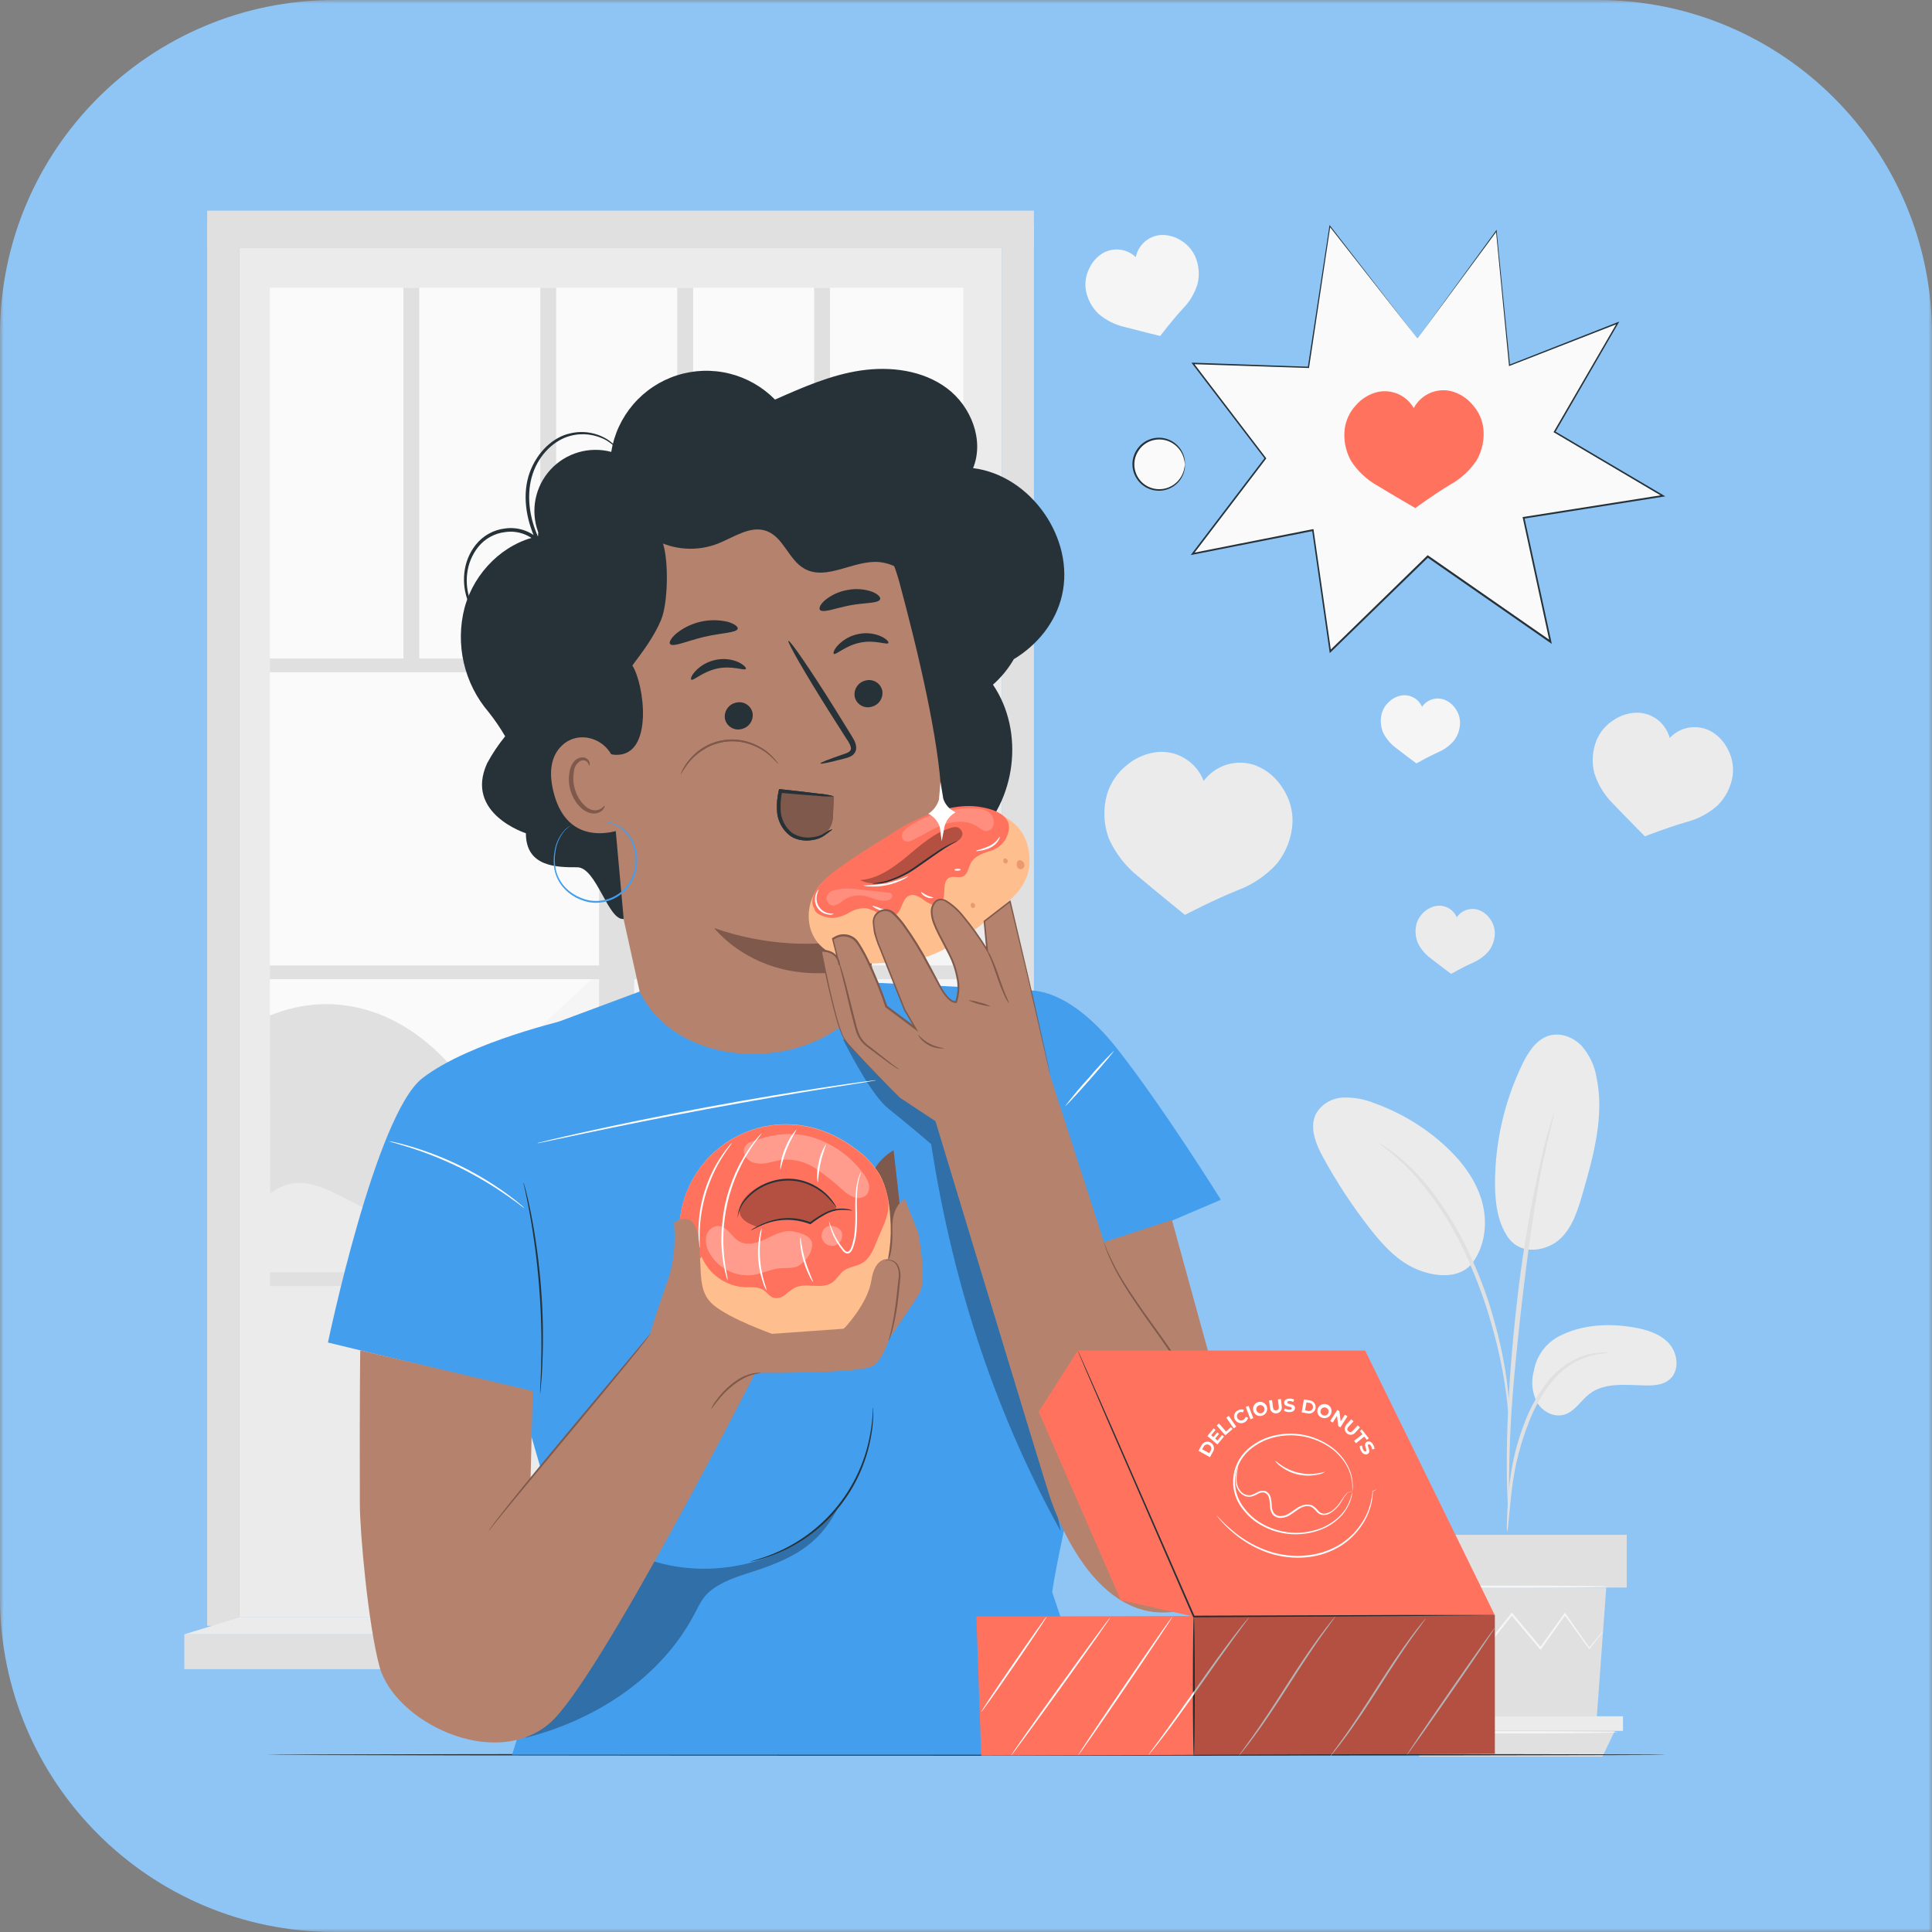 <svg width="260" height="260" viewBox="0 0 260 260" fill="none" xmlns="http://www.w3.org/2000/svg">
<rect x="0" y="0" width="260" height="260" fill="#808080" stroke="none"/>
<mask id="mask0_1068_28928" style="mask-type:alpha" maskUnits="userSpaceOnUse" x="0" y="0" width="260" height="260">
<rect width="260" height="260" fill="#D9D9D9"/>
</mask>
<g mask="url(#mask0_1068_28928)">
<path d="M0 45C0 20.147 20.147 0 45 0H215C239.853 0 260 20.147 260 45V260H45C20.147 260 0 239.853 0 215V45Z" fill="#8FC5F5"/>
<path d="M134.803 33.377H32.22V217.66H134.803V33.377Z" fill="#EBEBEB"/>
<path d="M129.648 38.722H36.318V212.172H129.648V38.722Z" fill="#FAFAFA"/>
<path d="M139.144 219.321L134.803 217.66V30.25H139.144V219.321Z" fill="#E0E0E0"/>
<path d="M59.2 150.758L83.438 128.229C86.508 125.373 90.521 122.303 94.471 123.707C96.375 124.383 97.803 126.006 99.665 126.782C103.387 128.334 107.638 126.097 110.498 123.255C113.359 120.413 115.615 116.862 119.066 114.806C122.517 112.75 127.92 113.007 129.633 116.658V141.176L94.409 156.256L59.2 150.758Z" fill="#F5F5F5"/>
<path d="M36.318 136.664C45.248 133.027 54.164 136.117 60.556 143.328C61.903 144.846 63.127 146.603 64.974 147.441C67.477 148.578 70.371 147.726 73.104 147.417C76.856 147.049 80.637 147.725 84.029 149.369C87.422 151.014 90.294 153.563 92.329 156.737L62.508 171.412L36.328 171.222L36.318 136.664Z" fill="#E0E0E0"/>
<path d="M129.648 136.788C123.764 133.932 118.586 137.383 113.159 141.019C107.733 144.656 102.687 149.321 96.323 150.787C92.068 151.763 87.512 151.22 83.4 152.691C75.022 155.675 70.176 166.314 61.299 166.819C56.477 167.095 52.155 164.172 47.852 161.982C43.549 159.793 40.155 157.698 36.318 160.64V212.172H129.648V136.788Z" fill="#EBEBEB"/>
<path d="M131.676 88.617H36.318V90.464H131.676V88.617Z" fill="#E0E0E0"/>
<path d="M131.676 129.924H36.318V131.771H131.676V129.924Z" fill="#E0E0E0"/>
<path d="M131.676 171.226H36.318V173.073H131.676V171.226Z" fill="#E0E0E0"/>
<path d="M80.624 89.535L80.624 217.084H85.342L85.342 89.535H80.624Z" fill="#E0E0E0"/>
<path d="M56.425 38.722H54.287V89.545H56.425V38.722Z" fill="#E0E0E0"/>
<path d="M74.851 38.722H72.713V89.545H74.851V38.722Z" fill="#E0E0E0"/>
<path d="M93.277 38.722H91.139V89.545H93.277V38.722Z" fill="#E0E0E0"/>
<path d="M111.698 38.722H109.561V89.545H111.698V38.722Z" fill="#E0E0E0"/>
<path d="M32.22 30.25H27.879V218.798H32.22V30.25Z" fill="#E0E0E0"/>
<path d="M139.139 28.35H27.879V33.377H139.139V28.35Z" fill="#E0E0E0"/>
<path d="M142.081 219.94H24.804V224.624H142.081V219.94Z" fill="#E0E0E0"/>
<path d="M134.803 217.66L142.081 219.94H24.804L32.22 217.66H134.803Z" fill="#EBEBEB"/>
<path d="M209.835 179.813C212.843 178.262 216.384 178.062 219.721 178.609C221.516 178.909 223.386 179.447 224.605 180.794C225.824 182.141 226.057 184.512 224.657 185.668C223.824 186.358 222.658 186.463 221.578 186.449C218.964 186.42 216.066 185.973 213.962 187.534C212.767 188.429 211.977 189.914 210.553 190.362C209.13 190.809 207.583 189.971 206.845 188.715C206.168 187.405 206.018 185.886 206.427 184.469C206.596 183.482 206.992 182.548 207.584 181.741C208.175 180.933 208.946 180.273 209.835 179.813Z" fill="#EBEBEB"/>
<path d="M202.942 166.509C204.784 169.137 208.354 168.266 210.016 166.666C211.677 165.067 212.372 162.739 213.01 160.521C214.466 155.456 215.937 150.144 214.852 144.989C214.591 143.426 213.905 141.965 212.867 140.767C211.786 139.625 210.12 138.944 208.583 139.339C206.779 139.815 205.66 141.576 204.851 143.257C202.466 148.215 201.215 153.643 201.191 159.145C201.191 161.706 201.486 164.381 202.928 166.5" fill="#EBEBEB"/>
<path d="M197.892 170.279C199.891 167.899 200.272 164.453 199.382 161.482C198.492 158.512 196.483 155.989 194.17 153.928C191.446 151.505 188.277 149.635 184.84 148.421C183.51 147.885 182.079 147.643 180.646 147.712C179.93 147.753 179.235 147.968 178.621 148.339C178.007 148.709 177.493 149.225 177.124 149.839C176.143 151.715 177.086 153.985 178.105 155.837C179.896 159.104 181.945 162.224 184.231 165.167C186.068 167.547 188.172 169.869 190.971 170.94C193.77 172.011 196.683 171.892 198.158 169.946" fill="#EBEBEB"/>
<path d="M202.828 206.16C202.925 205.769 202.98 205.368 202.995 204.965C203.08 204.094 203.185 203.004 203.314 201.709C203.473 200.111 203.716 198.522 204.042 196.949C204.471 195.026 205.052 193.14 205.779 191.309C206.488 189.468 207.455 187.738 208.649 186.168C209.623 184.901 210.867 183.867 212.291 183.141C213.257 182.665 214.291 182.344 215.356 182.189C215.758 182.171 216.156 182.114 216.546 182.017C216.145 181.972 215.739 181.972 215.337 182.017C214.23 182.101 213.146 182.384 212.139 182.85C210.641 183.559 209.326 184.603 208.297 185.901C207.052 187.48 206.047 189.233 205.313 191.104C204.573 192.962 203.996 194.882 203.59 196.84C203.279 198.437 203.068 200.053 202.957 201.676C202.852 203.061 202.814 204.18 202.795 204.956C202.762 205.357 202.773 205.761 202.828 206.16Z" fill="#E0E0E0"/>
<path d="M203.042 203.627C203.077 203.445 203.088 203.26 203.076 203.075C203.076 202.656 203.076 202.123 203.076 201.49C203.076 200.114 203.076 198.125 203.147 195.669C203.266 190.756 203.69 185.473 204.508 178.019C205.279 171.012 206.322 162.853 207.417 157.551C207.65 156.346 207.893 155.256 208.112 154.309C208.331 153.362 208.502 152.534 208.678 151.872C208.854 151.21 208.949 150.734 209.049 150.33C209.106 150.152 209.138 149.968 209.145 149.782C209.063 149.948 208.999 150.122 208.954 150.301C208.83 150.701 208.678 151.205 208.478 151.82C208.278 152.434 208.064 153.295 207.826 154.242C207.588 155.19 207.317 156.275 207.06 157.479C205.701 163.751 204.681 170.091 204.004 176.472C203.185 183.94 202.818 190.752 202.785 195.664C202.757 198.125 202.809 200.119 202.871 201.495C202.909 202.137 202.942 202.661 202.966 203.08C202.972 203.265 202.998 203.448 203.042 203.627Z" fill="#E0E0E0"/>
<path d="M203.076 190.514C203.118 189.962 203.118 189.408 203.076 188.857C203.014 187.796 202.866 186.258 202.566 184.373C202.203 182.171 201.716 179.991 201.11 177.842C200.398 175.201 199.484 172.619 198.377 170.117C196.102 164.748 193.027 160.349 190.347 157.608C189.749 156.985 189.113 156.4 188.443 155.856C188.153 155.613 187.896 155.38 187.639 155.175L186.906 154.671C186.465 154.336 185.999 154.037 185.511 153.776C185.435 153.885 187.487 155.094 190.076 157.85C193.373 161.522 196.018 165.73 197.897 170.293C198.982 172.782 199.899 175.341 200.643 177.952C201.271 180.079 201.789 182.236 202.195 184.416C202.538 186.277 202.733 187.8 202.852 188.852C202.884 189.411 202.958 189.966 203.076 190.514Z" fill="#E0E0E0"/>
<path d="M190.4 213.652L191.713 231.655H214.847L216.161 213.652H190.4Z" fill="#E0E0E0"/>
<path d="M218.917 206.55H188.162V213.647H218.917V206.55Z" fill="#E0E0E0"/>
<path d="M188.162 230.969V232.935H189.609H218.412V230.969H188.162Z" fill="#EBEBEB"/>
<path d="M191.023 236.396L189.609 232.935H217.308L215.656 236.396H191.023Z" fill="#E0E0E0"/>
<path d="M215.728 219.535C215.701 219.596 215.666 219.652 215.623 219.702C215.528 219.821 215.418 219.973 215.275 220.178L213.928 221.868L213.866 221.944L213.809 221.863L210.501 217.289H210.692L207.431 221.901L207.326 222.049L207.212 221.91C206.012 220.482 204.703 218.926 203.347 217.312H203.571L203.356 217.579C202.162 219.083 201 220.54 199.901 221.915L199.786 222.058L199.682 221.906C198.506 220.249 197.411 218.697 196.421 217.293H196.611L192.594 221.868L192.523 221.949L192.465 221.858L191.209 219.745C191.08 219.516 190.971 219.331 190.885 219.183C190.799 219.035 190.78 218.988 190.79 218.983C190.842 219.036 190.886 219.095 190.923 219.159C191.018 219.302 191.133 219.483 191.28 219.702C191.599 220.206 192.047 220.901 192.599 221.777H192.475L196.426 217.146L196.526 217.027L196.616 217.155C197.616 218.55 198.725 220.092 199.905 221.749H199.686L203.133 217.412L203.347 217.141L203.456 217.003L203.571 217.141L207.426 221.749H207.207L210.501 217.155L210.596 217.022L210.692 217.155C211.996 219.016 213.1 220.601 213.933 221.782H213.814L215.214 220.102L215.59 219.664C215.68 219.578 215.723 219.53 215.728 219.535Z" fill="#F5F5F5"/>
<path d="M216.48 213.533C216.48 213.609 210.687 213.676 203.537 213.676C196.388 213.676 190.59 213.609 190.59 213.533C190.59 213.457 196.388 213.386 203.537 213.386C210.687 213.386 216.48 213.452 216.48 213.533Z" fill="#F5F5F5"/>
<path d="M217.651 233.13C217.651 233.206 211.348 233.273 203.58 233.273C195.812 233.273 189.51 233.206 189.51 233.13C189.51 233.054 195.812 232.982 203.58 232.982C211.348 232.982 217.651 233.049 217.651 233.13Z" fill="#F5F5F5"/>
<path d="M173.944 110.622C173.981 109.009 173.521 107.423 172.626 106.081C171.803 104.732 170.578 103.677 169.122 103.063C167.874 102.57 166.499 102.502 165.208 102.87C163.918 103.237 162.784 104.019 161.982 105.096C161.52 103.888 160.686 102.858 159.6 102.156C158.514 101.453 157.233 101.114 155.942 101.188C154.365 101.318 152.867 101.937 151.658 102.958C150.39 103.954 149.458 105.315 148.988 106.857C148.423 108.832 148.509 110.936 149.23 112.859C150.113 114.833 151.455 116.568 153.143 117.919C155.866 120.213 159.464 123.122 159.464 123.122C159.464 123.122 163.215 121.151 166.519 119.823C168.545 119.071 170.361 117.845 171.817 116.248C173.111 114.649 173.857 112.677 173.944 110.622Z" fill="#EBEBEB"/>
<path d="M233.173 104.396C233.332 103.197 233.117 101.979 232.559 100.907C232.049 99.834 231.217 98.947 230.179 98.37C229.622 98.083 229.012 97.912 228.387 97.868C227.762 97.823 227.135 97.904 226.542 98.108C225.839 98.355 225.207 98.77 224.7 99.317C224.453 98.378 223.913 97.542 223.159 96.93C222.405 96.318 221.476 95.962 220.507 95.913C219.321 95.883 218.156 96.224 217.175 96.889C216.147 97.528 215.343 98.469 214.871 99.584C214.287 101.009 214.18 102.585 214.566 104.077C215.063 105.621 215.926 107.022 217.079 108.161C218.922 110.094 221.363 112.55 221.363 112.55C221.363 112.55 224.319 111.388 226.89 110.646C228.461 110.248 229.915 109.481 231.131 108.409C232.223 107.324 232.939 105.917 233.173 104.396Z" fill="#EBEBEB"/>
<path d="M160.854 34.538C160.456 33.64 159.791 32.885 158.95 32.377C158.144 31.851 157.194 31.588 156.232 31.625C155.419 31.683 154.648 32.007 154.036 32.546C153.425 33.085 153.007 33.81 152.848 34.609C152.279 34.062 151.551 33.71 150.768 33.605C149.986 33.5 149.191 33.646 148.497 34.024C147.657 34.503 146.991 35.236 146.593 36.118C146.144 36.999 145.978 37.996 146.117 38.974C146.323 40.21 146.919 41.347 147.817 42.221C148.818 43.081 150.011 43.689 151.296 43.991C153.395 44.548 156.137 45.215 156.137 45.215C156.137 45.215 157.694 43.149 159.169 41.554C160.088 40.618 160.771 39.476 161.159 38.222C161.461 36.994 161.354 35.7 160.854 34.538Z" fill="#F5F5F5"/>
<path d="M196.488 97.256C196.481 96.572 196.261 95.906 195.859 95.352C195.489 94.799 194.955 94.376 194.331 94.143C193.999 94.028 193.647 93.982 193.297 94.008C192.947 94.034 192.605 94.132 192.294 94.295C191.923 94.487 191.606 94.768 191.371 95.114C191.22 94.766 190.994 94.455 190.709 94.205C190.444 93.973 190.135 93.797 189.801 93.688C189.466 93.58 189.113 93.54 188.762 93.572C188.102 93.652 187.484 93.939 186.996 94.39C186.478 94.828 186.107 95.415 185.935 96.071C185.729 96.912 185.801 97.796 186.139 98.594C186.542 99.409 187.135 100.116 187.867 100.655C189.053 101.578 190.614 102.739 190.614 102.739C190.614 102.739 192.161 101.849 193.527 101.235C194.366 100.885 195.109 100.338 195.693 99.641C196.206 98.951 196.484 98.115 196.488 97.256Z" fill="#F5F5F5"/>
<path d="M201.167 125.578C201.156 124.893 200.935 124.228 200.534 123.674C200.165 123.121 199.632 122.698 199.01 122.465C198.478 122.28 197.899 122.276 197.363 122.452C196.827 122.628 196.364 122.976 196.045 123.44C195.896 123.091 195.672 122.779 195.388 122.527C195.122 122.296 194.813 122.121 194.479 122.013C194.144 121.904 193.792 121.863 193.441 121.893C192.78 121.976 192.161 122.262 191.671 122.712C191.155 123.153 190.786 123.741 190.614 124.397C190.409 125.236 190.479 126.119 190.814 126.915C191.219 127.731 191.813 128.437 192.546 128.976C193.727 129.9 195.288 131.061 195.288 131.061C195.288 131.061 196.835 130.171 198.201 129.557C199.042 129.206 199.786 128.659 200.372 127.962C200.885 127.273 201.163 126.437 201.167 125.578Z" fill="#EBEBEB"/>
<path d="M224.158 236.148C224.158 236.22 181.998 236.272 130.005 236.272C78.011 236.272 35.842 236.201 35.842 236.148C35.842 236.096 77.992 236.024 130.005 236.024C182.017 236.024 224.158 236.062 224.158 236.148Z" fill="#263238"/>
<path d="M190.757 45.548L178.976 30.44L176.091 49.437L160.55 48.913L170.274 61.685L160.488 74.527L176.696 71.333L179.038 87.641L192.147 74.884L208.664 86.365L205.046 69.672L223.791 66.721L209.211 58.119L217.713 43.459L203.142 49.156L201.371 31.073L190.757 45.548Z" fill="#FAFAFA"/>
<path d="M190.757 45.548L201.319 31.04L201.414 30.911V31.068C201.89 36.057 202.519 42.168 203.209 49.156L203.095 49.09L217.66 43.377L217.917 43.278L217.779 43.516C215.142 48.071 212.291 53.002 209.287 58.181L209.249 58.033L223.834 66.635L224.11 66.797L223.796 66.844L205.051 69.8L205.146 69.657C206.303 74.97 207.526 80.605 208.768 86.346L208.835 86.655L208.578 86.475L193.87 76.255L192.061 74.998H192.218L179.123 87.726L178.952 87.893L178.919 87.655C178.119 82.095 177.338 76.661 176.577 71.352L176.719 71.452L160.535 74.641L160.24 74.698L160.421 74.46L170.212 61.608V61.737L160.464 48.971L160.34 48.809H160.545L176.086 49.351L176.001 49.423C177.127 42.032 178.095 35.7 178.904 30.425L178.928 30.283L179.014 30.397L190.747 45.543C190.468 45.191 186.525 40.168 178.919 30.473L179.028 30.445C178.235 35.709 177.283 42.043 176.172 49.447V49.523H176.096L160.55 49.009L160.631 48.856L170.365 61.618L170.417 61.684L170.365 61.751L160.583 74.603L160.474 74.422L176.658 71.219H176.781V71.343C177.543 76.651 178.325 82.087 179.128 87.65L178.919 87.579L192.056 74.784L192.132 74.713L192.213 74.774L194.027 76.031L208.73 86.256L208.54 86.379C207.298 80.634 206.079 75.003 204.927 69.691L204.903 69.567H205.027L223.772 66.611L223.734 66.82L209.159 58.21L209.064 58.157L209.121 58.067L217.627 43.411L217.746 43.549L203.171 49.232L203.071 49.275V49.166C202.4 42.183 201.805 36.071 201.324 31.078L201.433 31.106L190.757 45.548Z" fill="#263238"/>
<path d="M199.62 57.601C199.463 56.418 198.946 55.313 198.139 54.435C197.386 53.542 196.37 52.909 195.236 52.626C194.269 52.409 193.258 52.516 192.358 52.931C191.458 53.345 190.72 54.045 190.257 54.921C189.783 54.09 189.057 53.431 188.184 53.041C187.311 52.651 186.337 52.549 185.402 52.75C184.265 53.023 183.243 53.646 182.479 54.53C181.662 55.4 181.135 56.5 180.97 57.681C180.781 59.189 181.081 60.718 181.827 62.042C182.697 63.382 183.873 64.497 185.259 65.293C187.506 66.659 190.466 68.377 190.466 68.377C190.466 68.377 192.984 66.511 195.25 65.169C196.644 64.386 197.832 63.283 198.715 61.951C199.475 60.635 199.792 59.11 199.62 57.601Z" fill="#FF725E"/>
<path d="M155.999 65.969C157.913 65.969 159.464 64.417 159.464 62.503C159.464 60.59 157.913 59.038 155.999 59.038C154.085 59.038 152.534 60.59 152.534 62.503C152.534 64.417 154.085 65.969 155.999 65.969Z" fill="#FAFAFA"/>
<path d="M159.464 62.503C159.436 62.503 159.464 62.194 159.307 61.67C159.104 60.929 158.658 60.277 158.041 59.818C157.593 59.479 157.066 59.257 156.51 59.174C155.953 59.091 155.385 59.149 154.857 59.342C154.235 59.569 153.697 59.977 153.31 60.513C153 60.931 152.792 61.415 152.702 61.927C152.613 62.439 152.645 62.965 152.795 63.463C152.945 63.961 153.21 64.417 153.568 64.794C153.926 65.171 154.367 65.459 154.857 65.635C155.385 65.826 155.953 65.882 156.509 65.799C157.065 65.716 157.591 65.496 158.041 65.159C158.657 64.7 159.103 64.048 159.307 63.307C159.45 62.784 159.436 62.47 159.464 62.474C159.474 62.547 159.474 62.621 159.464 62.693C159.463 62.908 159.437 63.122 159.388 63.331C159.212 64.112 158.769 64.807 158.136 65.297C157.698 65.638 157.186 65.871 156.642 65.978C156.015 66.097 155.368 66.048 154.766 65.835C154.098 65.599 153.517 65.166 153.1 64.593C152.643 63.981 152.396 63.238 152.396 62.474C152.396 61.711 152.643 60.968 153.1 60.356C153.516 59.782 154.097 59.348 154.766 59.114C155.367 58.898 156.015 58.849 156.642 58.971C157.306 59.101 157.918 59.42 158.405 59.889C158.893 60.359 159.234 60.959 159.388 61.618C159.437 61.825 159.463 62.038 159.464 62.251C159.476 62.334 159.476 62.419 159.464 62.503Z" fill="#263238"/>
<path d="M130.952 62.998C132.485 59.242 130.685 54.673 127.43 52.245C124.174 49.818 119.814 49.27 115.801 49.865C111.788 50.46 107.995 52.141 104.296 53.773C102.615 52.062 100.493 50.851 98.165 50.275C95.837 49.699 93.394 49.781 91.11 50.51C88.825 51.24 86.788 52.59 85.225 54.409C83.662 56.228 82.635 58.445 82.257 60.813C80.805 60.428 79.276 60.447 77.834 60.869C76.393 61.291 75.094 62.099 74.079 63.206C73.064 64.314 72.371 65.677 72.076 67.15C71.781 68.623 71.894 70.148 72.404 71.561L90.525 78.064L110.137 113.088C115.906 118.071 125.392 118 131.081 112.926C136.769 107.852 137.925 98.436 133.627 92.139C134.744 91.156 135.693 89.996 136.436 88.707C139.596 86.803 142.071 83.771 142.914 80.139C144.694 72.494 138.735 63.965 130.952 62.998Z" fill="#263238"/>
<path d="M118.433 135.679C117.343 129.967 116.582 126.097 116.591 126.135C116.601 126.173 127.33 122.036 126.687 107.095C126.368 99.65 123.607 87.903 121.037 78.363C118.724 69.795 110.793 60.275 102.316 62.955L76.645 75.26C74.07 76.069 73.603 78.482 74.194 81.12L74.222 82.4L83.914 123.664L88.002 142.105C88.879 145.887 91.138 149.206 94.336 151.408C97.534 153.61 101.44 154.536 105.286 154.005C107.376 153.715 109.384 153.003 111.19 151.913C112.996 150.822 114.562 149.376 115.791 147.662C117.021 145.948 117.889 144.002 118.343 141.942C118.798 139.882 118.828 137.751 118.433 135.679Z" fill="#B5836D"/>
<path d="M118.719 92.872C118.82 93.358 118.728 93.865 118.461 94.284C118.194 94.702 117.774 95 117.291 95.114C117.058 95.181 116.815 95.201 116.574 95.172C116.334 95.143 116.102 95.067 115.892 94.947C115.682 94.827 115.497 94.667 115.35 94.475C115.203 94.283 115.096 94.063 115.035 93.829C114.933 93.343 115.026 92.836 115.293 92.418C115.559 91.999 115.979 91.701 116.463 91.587C116.695 91.521 116.938 91.503 117.178 91.532C117.418 91.561 117.65 91.638 117.86 91.757C118.069 91.877 118.254 92.037 118.401 92.229C118.549 92.42 118.657 92.639 118.719 92.872Z" fill="#263238"/>
<path d="M119.552 86.541C119.371 86.827 117.748 86.065 115.744 86.484C113.74 86.903 112.483 88.193 112.217 87.993C112.088 87.907 112.217 87.422 112.778 86.827C113.521 86.048 114.488 85.521 115.544 85.318C116.583 85.102 117.663 85.224 118.628 85.665C119.347 86.013 119.642 86.408 119.552 86.541Z" fill="#263238"/>
<path d="M101.259 95.861C101.36 96.347 101.268 96.854 101.001 97.272C100.734 97.691 100.315 97.989 99.831 98.103C99.598 98.169 99.355 98.188 99.114 98.159C98.874 98.13 98.642 98.053 98.432 97.933C98.222 97.812 98.038 97.651 97.89 97.459C97.743 97.267 97.636 97.047 97.575 96.813C97.474 96.327 97.566 95.82 97.833 95.402C98.1 94.983 98.519 94.685 99.003 94.571C99.236 94.505 99.48 94.486 99.72 94.515C99.96 94.545 100.192 94.622 100.402 94.742C100.612 94.862 100.796 95.023 100.944 95.215C101.091 95.407 101.198 95.627 101.259 95.861Z" fill="#263238"/>
<path d="M100.369 90.016C100.188 90.306 98.565 89.54 96.561 89.959C94.557 90.378 93.3 91.672 93.034 91.468C92.905 91.382 93.034 90.897 93.596 90.302C94.338 89.525 95.302 88.998 96.356 88.793C97.397 88.579 98.478 88.701 99.446 89.14C100.16 89.507 100.459 89.902 100.369 90.016Z" fill="#263238"/>
<path d="M110.403 102.739C110.37 102.63 111.574 102.163 113.535 101.492C114.035 101.335 114.487 101.14 114.516 100.774C114.544 100.407 114.235 99.869 113.864 99.346L111.565 95.728C108.342 90.616 105.9 86.37 106.105 86.241C106.309 86.113 109.094 90.154 112.293 95.285C113.073 96.555 113.821 97.762 114.535 98.908C114.844 99.445 115.311 100.04 115.206 100.859C115.168 101.054 115.086 101.238 114.967 101.396C114.847 101.554 114.693 101.683 114.516 101.773C114.249 101.909 113.966 102.01 113.673 102.073C111.693 102.587 110.436 102.868 110.403 102.739Z" fill="#263238"/>
<path d="M116.591 126.135C109.786 127.627 102.699 127.198 96.123 124.897C96.123 124.897 103.096 134.137 117.329 129.834L116.591 126.135Z" fill="#7F594B"/>
<path d="M99.279 84.604C99.146 85.18 97.089 85.151 94.743 85.713C92.396 86.274 90.549 87.141 90.173 86.665C90.007 86.446 90.283 85.889 90.997 85.265C91.955 84.49 93.079 83.944 94.281 83.67C95.483 83.395 96.731 83.399 97.932 83.68C98.846 83.951 99.336 84.332 99.279 84.604Z" fill="#263238"/>
<path d="M118.424 80.686C118.1 81.229 116.377 81.086 114.411 81.462C112.445 81.838 110.851 82.504 110.375 82.105C110.16 81.909 110.327 81.4 110.965 80.824C111.852 80.076 112.927 79.582 114.073 79.396C115.203 79.175 116.371 79.267 117.453 79.663C118.243 80.02 118.576 80.429 118.424 80.686Z" fill="#263238"/>
<path d="M83 65.678C83.286 67.138 83.891 68.516 84.771 69.715C85.651 70.914 86.784 71.905 88.09 72.616C89.397 73.327 90.843 73.742 92.328 73.83C93.813 73.919 95.299 73.679 96.68 73.128C98.812 72.276 101.016 70.671 103.173 71.466C105.438 72.304 106.133 75.327 108.233 76.522C111.236 78.226 114.897 75.327 118.324 75.641C120.98 75.879 123.027 77.959 125.097 79.644C127.168 81.329 130.043 82.738 132.404 81.491C131.79 79.273 131.171 77.026 130.067 75.003C128.962 72.98 127.315 71.171 125.173 70.319C124.002 69.843 122.712 69.681 121.594 69.096C119.176 67.835 118.11 65.007 116.358 62.908C115.207 61.573 113.755 60.532 112.122 59.87C110.489 59.207 108.722 58.944 106.966 59.1C104.058 59.381 101.288 60.828 98.365 60.685C96.209 60.58 94.143 59.605 91.982 59.628C87.769 59.671 84.585 63.336 82.224 66.825" fill="#263238"/>
<path d="M97.156 68.844C95.252 68.691 91.277 68.258 89.983 66.878C87.179 63.879 82.976 62.289 79.201 63.26C77.258 63.813 75.546 64.979 74.321 66.585C73.096 68.192 72.424 70.151 72.404 72.171C67.792 73.123 63.869 76.931 62.532 81.743C61.888 84.188 61.849 86.752 62.418 89.215C62.987 91.678 64.147 93.966 65.797 95.88C66.598 96.898 67.328 97.97 67.982 99.089C67.064 100.214 66.254 101.424 65.564 102.701C62.451 109.48 70.771 112.136 70.771 112.136C70.771 116.705 74.974 116.715 77.678 116.715C80.277 116.715 81.829 123.936 83.933 123.669L81.924 101.402C82.237 101.522 82.569 101.583 82.905 101.583C88.002 101.707 86.713 92.063 85.099 89.559C86.527 87.655 88.012 85.694 88.959 83.438C89.906 81.181 90.002 75.517 89.221 73.137C91.001 72.88 97.984 68.915 97.156 68.844Z" fill="#263238"/>
<path d="M82.676 102.582C81.9 99.531 78.126 98.146 75.765 100.202C74.465 101.345 73.684 103.277 74.475 106.528C76.588 115.192 84.851 111.288 84.809 111.031C84.78 110.898 83.581 106.162 82.676 102.582Z" fill="#B5836D"/>
<path d="M81.358 108.418C81.315 108.418 81.234 108.561 81.005 108.742C80.685 108.982 80.284 109.088 79.887 109.037C78.887 108.928 77.764 107.661 77.34 106.11C77.137 105.372 77.101 104.597 77.235 103.844C77.25 103.554 77.335 103.273 77.484 103.024C77.632 102.775 77.84 102.566 78.087 102.416C78.249 102.327 78.437 102.298 78.618 102.333C78.799 102.369 78.962 102.467 79.078 102.611C79.254 102.825 79.244 103.011 79.292 103.016C79.339 103.02 79.444 102.825 79.292 102.483C79.192 102.274 79.024 102.106 78.816 102.007C78.675 101.948 78.525 101.918 78.373 101.918C78.221 101.918 78.071 101.948 77.93 102.007C77.273 102.216 76.821 102.959 76.678 103.734C76.492 104.574 76.514 105.447 76.745 106.276C77.221 108.009 78.521 109.427 79.858 109.48C80.107 109.492 80.355 109.448 80.584 109.35C80.813 109.253 81.017 109.105 81.181 108.918C81.396 108.632 81.396 108.428 81.358 108.418Z" fill="#7F594B"/>
<path d="M67.377 86.041C67.226 85.982 67.084 85.902 66.954 85.803C66.567 85.54 66.196 85.252 65.845 84.942C64.528 83.805 63.52 82.355 62.913 80.725C62.505 79.583 62.358 78.365 62.484 77.159C62.614 75.762 63.144 74.431 64.012 73.328C64.495 72.715 65.094 72.204 65.776 71.825C66.457 71.446 67.207 71.206 67.982 71.119C68.818 71.002 69.669 71.079 70.47 71.345C71.271 71.611 72 72.058 72.599 72.652L72.218 72.913L72.175 72.823C70.705 69.81 70.272 66.368 71.29 63.574C72.309 60.78 74.489 58.814 76.669 58.338C77.521 58.124 78.408 58.083 79.276 58.218C80.145 58.353 80.977 58.661 81.724 59.124C82.124 59.376 82.487 59.683 82.8 60.038C82.912 60.16 83.008 60.296 83.085 60.442C82.648 59.996 82.159 59.605 81.629 59.276C80.146 58.439 78.394 58.217 76.75 58.657C74.698 59.186 72.599 61.061 71.7 63.741C70.8 66.421 71.166 69.715 72.599 72.642L72.642 72.733L73.256 74.042L72.261 72.994C71.71 72.454 71.042 72.048 70.31 71.806C69.577 71.564 68.799 71.494 68.034 71.6C67.317 71.676 66.621 71.894 65.988 72.24C65.355 72.587 64.797 73.055 64.345 73.618C63.523 74.658 63.01 75.908 62.865 77.226C62.732 78.376 62.855 79.542 63.227 80.639C63.791 82.236 64.732 83.674 65.969 84.832C66.835 85.642 67.406 86.008 67.377 86.041Z" fill="#263238"/>
<path d="M105.029 106.476C104.773 107.538 104.729 108.639 104.901 109.718C104.99 110.256 105.187 110.771 105.481 111.23C105.774 111.69 106.158 112.086 106.609 112.393C107.561 112.925 108.681 113.069 109.737 112.797H109.77C110.41 112.644 110.983 112.285 111.401 111.777C111.82 111.268 112.061 110.637 112.088 109.979L112.221 107.19C110.279 107.023 106.966 106.638 105.029 106.476Z" fill="#7F594B"/>
<path d="M112.007 111.617C112.007 111.65 111.793 111.798 111.407 112.093C111.168 112.283 110.916 112.457 110.655 112.617C110.289 112.813 109.894 112.95 109.484 113.021C108.991 113.118 108.485 113.137 107.985 113.078C107.397 113.016 106.834 112.812 106.343 112.483C105.806 112.078 105.367 111.556 105.059 110.958C104.751 110.36 104.581 109.7 104.563 109.028C104.516 108.153 104.595 107.276 104.796 106.424L104.839 106.214H105.048C107.123 106.433 108.918 106.643 110.194 106.809C110.88 106.856 111.559 106.974 112.221 107.162C111.538 107.215 110.85 107.199 110.17 107.114C108.885 107.028 107.085 106.881 105.01 106.695L105.262 106.505C105.085 107.316 105.015 108.146 105.053 108.975C105.07 109.576 105.217 110.165 105.485 110.703C105.753 111.241 106.135 111.713 106.605 112.088C107.44 112.626 108.449 112.829 109.427 112.655C109.808 112.612 110.179 112.509 110.527 112.35C110.831 112.207 111.084 112.036 111.298 111.912C111.51 111.764 111.752 111.663 112.007 111.617Z" fill="#263238"/>
<path d="M104.772 102.868C104.267 102.273 103.701 101.734 103.082 101.259C102.398 100.765 101.64 100.382 100.835 100.126C99.857 99.802 98.821 99.69 97.796 99.798C96.771 99.905 95.78 100.23 94.89 100.75C94.157 101.166 93.497 101.698 92.934 102.325C92.429 102.913 91.986 103.551 91.611 104.229C91.665 104.024 91.743 103.826 91.844 103.639C92.1 103.125 92.419 102.645 92.796 102.211C93.752 101.052 95.038 100.211 96.483 99.799C97.928 99.388 99.465 99.425 100.888 99.907C101.71 100.181 102.48 100.589 103.168 101.116C103.627 101.47 104.041 101.879 104.401 102.335C104.547 102.495 104.672 102.674 104.772 102.868Z" fill="#7F594B"/>
<path d="M105.029 106.476C104.773 107.538 104.729 108.639 104.901 109.718C104.99 110.256 105.187 110.771 105.481 111.23C105.774 111.69 106.158 112.086 106.609 112.393C107.561 112.925 108.681 113.069 109.737 112.797H109.77C110.41 112.644 110.983 112.285 111.401 111.777C111.82 111.268 112.061 110.637 112.088 109.979L112.221 107.19C110.279 107.023 106.966 106.638 105.029 106.476Z" fill="#7F594B"/>
<path d="M112.007 111.617C112.007 111.65 111.793 111.798 111.407 112.093C111.168 112.283 110.916 112.457 110.655 112.617C110.289 112.813 109.894 112.95 109.484 113.021C108.991 113.118 108.485 113.137 107.985 113.078C107.397 113.016 106.834 112.812 106.343 112.483C105.806 112.078 105.367 111.556 105.059 110.958C104.751 110.36 104.581 109.7 104.563 109.028C104.516 108.153 104.595 107.276 104.796 106.424L104.839 106.214H105.048C107.123 106.433 108.918 106.643 110.194 106.809C110.88 106.856 111.559 106.974 112.221 107.162C111.538 107.215 110.85 107.199 110.17 107.114C108.885 107.028 107.085 106.881 105.01 106.695L105.262 106.505C105.085 107.316 105.015 108.146 105.053 108.975C105.07 109.576 105.217 110.165 105.485 110.703C105.753 111.241 106.135 111.713 106.605 112.088C107.44 112.626 108.449 112.829 109.427 112.655C109.808 112.612 110.179 112.509 110.527 112.35C110.831 112.207 111.084 112.036 111.298 111.912C111.51 111.764 111.752 111.663 112.007 111.617Z" fill="#263238"/>
<path d="M104.772 102.868C104.267 102.273 103.701 101.734 103.082 101.259C102.398 100.765 101.64 100.382 100.835 100.126C99.857 99.802 98.821 99.69 97.796 99.798C96.771 99.905 95.78 100.23 94.89 100.75C94.157 101.166 93.497 101.698 92.934 102.325C92.429 102.913 91.986 103.551 91.611 104.229C91.665 104.024 91.743 103.826 91.844 103.639C92.1 103.125 92.419 102.645 92.796 102.211C93.752 101.052 95.038 100.211 96.483 99.799C97.928 99.388 99.465 99.425 100.888 99.907C101.71 100.181 102.48 100.589 103.168 101.116C103.627 101.47 104.041 101.879 104.401 102.335C104.547 102.495 104.672 102.674 104.772 102.868Z" fill="#7F594B"/>
<path d="M77.007 110.989C76.662 111.194 76.343 111.438 76.055 111.717C75.324 112.555 74.866 113.596 74.741 114.702C74.622 115.455 74.638 116.224 74.789 116.972C74.969 117.826 75.366 118.619 75.941 119.276C76.589 120 77.407 120.553 78.321 120.885C79.283 121.268 80.339 121.349 81.348 121.118C82.358 120.892 83.281 120.378 84.004 119.638C84.677 118.947 85.147 118.084 85.361 117.143C85.559 116.35 85.588 115.524 85.444 114.719C85.3 113.915 84.988 113.149 84.528 112.474C83.882 111.568 82.921 110.935 81.834 110.698C81.433 110.632 81.025 110.613 80.62 110.641C80.72 110.609 80.824 110.588 80.929 110.579C81.235 110.546 81.544 110.554 81.848 110.603C82.98 110.81 83.99 111.442 84.671 112.369C85.159 113.062 85.493 113.851 85.65 114.684C85.806 115.516 85.783 116.373 85.58 117.196C85.363 118.178 84.879 119.081 84.18 119.804C83.424 120.581 82.458 121.122 81.4 121.361C80.344 121.603 79.24 121.515 78.235 121.108C77.293 120.761 76.453 120.181 75.793 119.423C75.198 118.736 74.792 117.906 74.613 117.015C74.47 116.242 74.47 115.45 74.613 114.678C74.754 113.542 75.254 112.482 76.041 111.65C76.264 111.438 76.516 111.257 76.788 111.112C76.857 111.065 76.93 111.023 77.007 110.989Z" fill="#449EEE"/>
<path d="M86.079 133.437L72.685 138.425L63.503 165.581L76.659 211.11L68.915 236.148H148.921L141.6 214.252C142.766 206.16 147.931 187.429 147.226 178.728C145.694 159.888 138.244 133.26 138.244 133.26L117.681 132.247C112.94 144.347 91.787 145.27 86.079 133.437Z" fill="#449EEE"/>
<g opacity="0.3">
<path d="M113.34 139.634C113.34 139.634 113.445 139.853 113.635 140.229C114.554 142.043 117.419 147.503 119.571 149.207C122.17 151.268 125.311 153.967 125.311 153.967C128.372 173.811 134.408 190.976 142.743 206.074L137.402 178.433L128.448 145.513L113.445 139.853" fill="black"/>
</g>
<g opacity="0.3">
<path d="M87.707 210.034L70.728 233.863C80.148 231.483 89.026 225.738 93.505 217.113C94.033 216.094 94.533 215.018 95.409 214.257C97.013 212.829 99.336 212.134 101.369 211.481C107.69 209.454 110.574 207.269 112.907 202.661C107.028 210.153 96.437 212.824 87.707 210.034Z" fill="black"/>
</g>
<path d="M137.916 133.332C137.916 133.332 143.29 132.17 150.363 141.157C156.551 149.016 164.301 161.459 164.301 161.459L145.66 169.422L138.002 136.102L137.916 133.332Z" fill="#449EEE"/>
<path d="M44.134 180.67C44.134 180.67 50.546 149.93 56.863 145.08C63.303 140.134 76.659 137.14 76.659 137.14L76.031 188.377L44.134 180.67Z" fill="#449EEE"/>
<path d="M70.443 159.136C70.487 159.223 70.521 159.316 70.543 159.412C70.6 159.593 70.671 159.864 70.767 160.216C70.947 160.921 71.19 161.939 71.442 163.215C72.092 166.532 72.546 169.884 72.804 173.254C73.073 176.625 73.137 180.009 72.994 183.388C72.961 184.683 72.861 185.73 72.804 186.453C72.775 186.791 72.751 187.067 72.728 187.282C72.725 187.38 72.711 187.477 72.685 187.572C72.677 187.475 72.677 187.378 72.685 187.282C72.685 187.063 72.685 186.806 72.713 186.444C72.742 185.72 72.813 184.678 72.828 183.383C72.915 180.011 72.826 176.636 72.561 173.273C72.305 169.912 71.876 166.566 71.276 163.248C71.047 161.973 70.828 160.949 70.676 160.24C70.605 159.907 70.543 159.636 70.495 159.426C70.467 159.332 70.449 159.234 70.443 159.136Z" fill="#263238"/>
<path d="M117.519 189.391C117.531 189.487 117.531 189.585 117.519 189.681C117.519 189.871 117.519 190.157 117.519 190.519C117.487 191.545 117.371 192.567 117.172 193.575C116.54 196.927 115.1 200.074 112.975 202.743C110.851 205.411 108.107 207.521 104.981 208.888C104.044 209.306 103.074 209.649 102.083 209.916C101.73 210.016 101.454 210.063 101.269 210.106C101.174 210.133 101.077 210.149 100.978 210.154C101.066 210.111 101.159 210.079 101.254 210.059C101.435 209.997 101.73 209.935 102.054 209.821C103.03 209.523 103.984 209.159 104.91 208.731C107.98 207.332 110.676 205.226 112.778 202.586C114.879 199.947 116.326 196.847 117 193.541C117.21 192.543 117.352 191.532 117.424 190.514C117.457 190.152 117.457 189.871 117.476 189.681C117.478 189.583 117.493 189.485 117.519 189.391Z" fill="#263238"/>
<path d="M70.605 162.606C70.371 162.466 70.15 162.307 69.943 162.13C69.529 161.816 68.92 161.373 68.158 160.845C66.172 159.465 64.088 158.232 61.922 157.156C59.752 156.089 57.505 155.184 55.201 154.447C54.321 154.166 53.597 153.971 53.097 153.814C52.835 153.751 52.577 153.67 52.326 153.571C52.595 153.598 52.861 153.648 53.121 153.719C53.631 153.828 54.359 154.019 55.254 154.281C57.584 154.971 59.852 155.858 62.032 156.932C64.211 158.012 66.295 159.273 68.263 160.702C69.01 161.254 69.605 161.716 70 162.058C70.216 162.224 70.418 162.407 70.605 162.606Z" fill="white"/>
<path d="M117.9 145.384C117.863 145.397 117.825 145.406 117.786 145.413L117.438 145.475L116.106 145.694L111.198 146.479C107.052 147.145 101.335 148.107 95.038 149.278C88.74 150.449 83.062 151.606 78.954 152.472L74.089 153.5L72.766 153.776L72.423 153.843H72.304C72.304 153.843 72.342 153.843 72.418 153.8L72.756 153.714L74.07 153.391C75.212 153.119 76.869 152.738 78.916 152.286C83.014 151.377 88.693 150.192 94.995 149.021C101.297 147.85 107.019 146.917 111.179 146.293C113.254 145.979 114.935 145.736 116.101 145.584L117.443 145.413L117.791 145.375C117.827 145.372 117.864 145.375 117.9 145.384Z" fill="white"/>
<path d="M149.902 141.424C149.954 141.467 148.526 143.166 146.717 145.232C144.908 147.298 143.385 148.902 143.347 148.859C144.344 147.537 145.407 146.266 146.531 145.051C147.593 143.786 148.718 142.575 149.902 141.424Z" fill="white"/>
<path d="M87.584 179.399L71.4 199.101L71.695 187.201L48.48 181.718C48.48 181.718 48.38 188.382 48.428 202.419C48.428 206.16 49.527 218.508 51.06 224.243C53.036 231.659 66.435 238.338 73.965 231.912C80.472 226.357 101.716 184.607 101.716 184.607L87.584 179.399Z" fill="#B5836D"/>
<path d="M87.584 179.399C87.531 179.504 87.467 179.603 87.393 179.695C87.265 179.885 87.065 180.171 86.798 180.504C86.265 181.199 85.475 182.179 84.49 183.393C82.524 185.811 79.768 189.105 76.717 192.78L68.924 202.152L66.587 205.008L65.964 205.794C65.893 205.887 65.815 205.974 65.731 206.055C65.785 205.952 65.849 205.853 65.921 205.76C66.073 205.556 66.268 205.284 66.511 204.946C67.04 204.251 67.815 203.257 68.791 202.038C70.738 199.601 73.48 196.274 76.526 192.618L87.584 179.399Z" fill="#7F594B"/>
<path d="M120.261 154.804C120.261 154.804 117.148 156.37 116.848 159.988C116.548 163.605 116.848 172.878 116.848 172.878L122.217 172.192L120.261 154.804Z" fill="#7F594B"/>
<path d="M119.804 163.796C119.685 161.792 119.328 159.745 118.343 158.008C117.505 156.654 116.4 155.485 115.096 154.571C113.639 153.461 112.01 152.596 110.275 152.01C107.88 151.224 105.321 151.081 102.854 151.595C100.387 152.11 98.098 153.264 96.218 154.942C94.337 156.62 92.931 158.763 92.14 161.155C91.349 163.548 91.201 166.107 91.711 168.575L91.677 168.437C91.677 168.542 91.72 168.642 91.739 168.746C91.758 168.851 91.763 168.861 91.777 168.918C92.501 172.293 93.576 175.039 96.237 177.319C97.989 178.819 100.279 179.518 102.54 179.961C106.01 180.646 109.775 180.775 112.926 179.166C115.564 177.729 117.593 175.385 118.638 172.569C119.657 169.763 120.055 166.77 119.804 163.796Z" fill="#FFBE8D"/>
<path d="M119.528 161.687C119.756 163.544 118.666 165.319 117.986 167.066C117.548 168.194 117.034 169.408 115.982 170.008C115.211 170.446 114.24 170.484 113.53 171.022C112.94 171.455 112.607 172.169 112.007 172.593C110.579 173.597 108.485 172.535 106.928 173.311C106.474 173.592 106.044 173.91 105.643 174.263C105.44 174.434 105.202 174.559 104.945 174.629C104.689 174.699 104.42 174.712 104.158 174.668C103.549 174.506 103.206 173.878 102.649 173.554C101.968 173.145 101.116 173.254 100.326 173.235C99.055 173.183 97.826 172.77 96.781 172.044C95.737 171.318 94.921 170.31 94.428 169.137C94.428 169.137 93.158 170.708 92.525 170.089C92.101 169.636 91.804 169.079 91.663 168.475L91.696 168.613C91.187 166.145 91.335 163.586 92.126 161.193C92.917 158.801 94.323 156.658 96.204 154.98C98.084 153.302 100.373 152.148 102.84 151.633C105.307 151.119 107.866 151.262 110.26 152.048C111.996 152.634 113.625 153.499 115.082 154.609C116.386 155.523 117.49 156.692 118.328 158.046C118.96 159.171 119.367 160.408 119.528 161.687Z" fill="#FF725E"/>
<g opacity="0.3">
<path d="M116.924 159.384C116.79 158.883 116.555 158.415 116.234 158.008C114.524 155.633 112.081 153.887 109.28 153.038C106.505 152.205 103.739 152.648 101.031 153.686C100.712 153.771 100.44 153.978 100.272 154.262C100.105 154.546 100.056 154.884 100.136 155.204C100.233 155.52 100.41 155.804 100.651 156.03C100.891 156.257 101.186 156.416 101.507 156.494C102.151 156.644 102.823 156.634 103.463 156.466C104.11 156.332 104.743 156.137 105.396 156.066C106.967 155.974 108.525 156.404 109.827 157.289C111.113 158.173 112.335 159.146 113.483 160.202C113.904 160.605 114.401 160.92 114.944 161.13C115.218 161.23 115.514 161.255 115.801 161.203C116.088 161.15 116.356 161.022 116.577 160.831C116.748 160.636 116.869 160.402 116.93 160.15C116.99 159.898 116.988 159.635 116.924 159.384Z" fill="white"/>
</g>
<g opacity="0.3">
<path d="M106.966 165.771C105.7 165.424 104.405 166.086 103.225 166.657C102.045 167.228 100.607 167.718 99.469 167.057C98.441 166.462 97.861 165.019 96.671 164.977C96.288 164.994 95.923 165.137 95.63 165.383C95.338 165.629 95.134 165.965 95.052 166.338C94.91 167.097 95.047 167.881 95.438 168.547C96.02 169.62 96.921 170.485 98.017 171.023C99.113 171.561 100.349 171.745 101.554 171.55C102.687 171.341 103.749 170.798 104.886 170.684C105.905 170.589 107.085 170.793 107.828 170.089C108.423 169.527 108.989 169.089 109.256 167.909C109.446 167.009 109.027 166.176 106.966 165.771Z" fill="white"/>
</g>
<g opacity="0.3">
<path d="M113.297 165.9C113.116 165.248 112.255 164.919 111.579 164.977H111.536C111.341 165.036 111.163 165.139 111.013 165.277C110.863 165.415 110.747 165.585 110.671 165.774C110.596 165.963 110.564 166.166 110.578 166.37C110.591 166.573 110.65 166.77 110.751 166.947C110.919 167.241 111.186 167.465 111.504 167.58C111.822 167.695 112.171 167.694 112.488 167.576C112.796 167.433 113.045 167.188 113.192 166.883C113.34 166.577 113.377 166.23 113.297 165.9Z" fill="white"/>
</g>
<g opacity="0.3">
<path d="M101.807 165.1C102.901 164.431 104.144 164.042 105.425 163.966C106.706 163.891 107.985 164.131 109.151 164.667C110.079 163.707 111.281 163.057 112.593 162.806C112.048 161.764 111.269 160.862 110.317 160.172C109.365 159.481 108.267 159.02 107.107 158.825C105.948 158.63 104.759 158.706 103.633 159.048C102.508 159.389 101.477 159.986 100.621 160.793C99.888 161.492 99.265 162.525 99.622 163.472C99.926 164.286 100.821 164.691 101.63 165.01" fill="black"/>
</g>
<path d="M114.735 162.93C114.154 162.836 113.566 162.803 112.978 162.83C112.337 162.895 111.715 163.085 111.146 163.387C110.434 163.776 109.755 164.22 109.113 164.715L109.056 164.748L108.989 164.724C108.657 164.602 108.319 164.497 107.975 164.41C107.071 164.181 106.134 164.107 105.205 164.191C104.446 164.266 103.698 164.437 102.982 164.701C101.754 165.177 101.078 165.619 101.05 165.576C101.196 165.449 101.356 165.337 101.526 165.243C101.982 164.97 102.46 164.732 102.954 164.534C103.678 164.243 104.439 164.051 105.215 163.963C106.171 163.863 107.138 163.933 108.071 164.167C108.425 164.259 108.775 164.369 109.118 164.496H108.999C109.655 163.996 110.353 163.554 111.084 163.173C111.677 162.873 112.325 162.695 112.988 162.649C113.429 162.627 113.871 162.666 114.302 162.763C114.452 162.8 114.598 162.856 114.735 162.93Z" fill="#263238"/>
<path d="M112.559 162.577C112.092 161.891 111.544 161.262 110.927 160.707C110.244 160.123 109.467 159.66 108.628 159.341C107.604 158.953 106.505 158.803 105.415 158.903C104.322 159.006 103.265 159.341 102.311 159.883C101.534 160.328 100.844 160.91 100.274 161.602C99.884 162.064 99.594 162.602 99.422 163.182C99.308 163.596 99.312 163.839 99.288 163.839C99.278 163.78 99.278 163.721 99.288 163.663C99.294 163.493 99.313 163.324 99.346 163.158C99.488 162.551 99.765 161.983 100.155 161.497C100.719 160.767 101.419 160.153 102.216 159.688C103.191 159.113 104.282 158.76 105.41 158.655C106.542 158.551 107.684 158.714 108.742 159.131C109.598 159.462 110.386 159.946 111.069 160.559C111.529 160.972 111.933 161.445 112.269 161.963C112.361 162.104 112.443 162.25 112.517 162.401C112.54 162.457 112.554 162.517 112.559 162.577Z" fill="#263238"/>
<path d="M94.162 167.89C94.113 167.696 94.083 167.499 94.072 167.299C94.013 166.76 93.986 166.218 93.991 165.676C93.993 164.869 94.051 164.063 94.162 163.263C94.438 161.297 95.026 159.388 95.904 157.608C96.263 156.885 96.67 156.187 97.123 155.518C97.424 155.068 97.751 154.635 98.103 154.224C98.222 154.064 98.359 153.918 98.513 153.791C98.551 153.819 98.003 154.466 97.27 155.618C96.842 156.29 96.455 156.988 96.114 157.708C95.696 158.59 95.339 159.5 95.047 160.431C94.763 161.367 94.544 162.321 94.39 163.287C94.269 164.075 94.194 164.87 94.167 165.667C94.124 167.042 94.21 167.885 94.162 167.89Z" fill="white"/>
<path d="M97.932 172.331C97.826 172.072 97.743 171.804 97.684 171.531C97.592 171.218 97.517 170.9 97.461 170.579C97.394 170.203 97.294 169.775 97.246 169.294C97.171 168.773 97.124 168.249 97.104 167.723C97.056 167.157 97.075 166.547 97.104 165.91C97.159 164.522 97.339 163.143 97.641 161.787C97.962 160.438 98.405 159.12 98.965 157.851C99.241 157.275 99.488 156.718 99.784 156.232C100.032 155.768 100.306 155.316 100.602 154.881C100.855 154.466 101.131 154.129 101.359 153.819C101.551 153.554 101.758 153.3 101.978 153.058C102.151 152.838 102.344 152.634 102.554 152.448C102.409 152.682 102.25 152.906 102.078 153.119C101.906 153.329 101.707 153.595 101.492 153.905C101.278 154.214 101.016 154.562 100.774 154.976C100.531 155.39 100.24 155.828 99.983 156.328C99.726 156.827 99.465 157.37 99.198 157.941C98.097 160.464 97.473 163.169 97.356 165.919C97.356 166.547 97.318 167.152 97.356 167.714C97.394 168.275 97.418 168.799 97.47 169.275C97.522 169.751 97.589 170.179 97.646 170.555C97.703 170.931 97.765 171.255 97.827 171.507C97.882 171.779 97.917 172.054 97.932 172.331Z" fill="white"/>
<path d="M103.201 173.725C102.972 173.365 102.796 172.974 102.678 172.564C102.34 171.592 102.127 170.581 102.045 169.556C101.958 168.531 102.005 167.499 102.183 166.485C102.232 166.062 102.342 165.649 102.511 165.257C102.482 165.677 102.43 166.095 102.354 166.509C102.233 167.514 102.212 168.528 102.292 169.537C102.376 170.544 102.561 171.541 102.844 172.512C102.985 172.909 103.104 173.315 103.201 173.725Z" fill="white"/>
<path d="M104.996 157.408C105.022 156.413 105.249 155.433 105.662 154.528C106 153.593 106.519 152.734 107.19 152C107.252 152.043 106.495 153.124 105.891 154.623C105.286 156.123 105.067 157.422 104.996 157.408Z" fill="white"/>
<path d="M110.032 159.136C109.897 158.242 109.949 157.329 110.184 156.456C110.34 155.563 110.675 154.712 111.169 153.952C111.241 153.985 110.736 155.076 110.427 156.508C110.117 157.941 110.108 159.136 110.032 159.136Z" fill="white"/>
<path d="M109.408 172.507C109.211 172.269 109.05 172.002 108.932 171.716C108.255 170.371 107.836 168.909 107.699 167.409C107.646 167.102 107.646 166.788 107.699 166.48C107.776 166.48 107.861 167.908 108.347 169.555C108.832 171.202 109.48 172.469 109.408 172.507Z" fill="white"/>
<path d="M115.877 157.703C115.835 157.915 115.773 158.122 115.691 158.322C115.54 158.883 115.436 159.457 115.382 160.036C115.313 160.897 115.292 161.761 115.32 162.625C115.367 163.693 115.346 164.763 115.258 165.828C115.206 166.383 115.101 166.931 114.944 167.466C114.871 167.727 114.777 167.982 114.663 168.227C114.597 168.354 114.509 168.467 114.401 168.561C114.342 168.61 114.272 168.647 114.198 168.669C114.124 168.691 114.045 168.698 113.968 168.689C113.706 168.618 113.483 168.447 113.345 168.213C113.197 168.028 113.064 167.842 112.935 167.661C112.706 167.324 112.498 166.972 112.312 166.609C112.045 166.081 111.833 165.528 111.679 164.957C111.611 164.753 111.571 164.54 111.56 164.324C111.805 165.081 112.109 165.818 112.469 166.528C112.66 166.881 112.873 167.221 113.107 167.547C113.231 167.718 113.364 167.899 113.511 168.075C113.659 168.251 113.811 168.432 113.987 168.456C114.163 168.48 114.34 168.313 114.463 168.104C114.568 167.873 114.654 167.634 114.72 167.39C114.871 166.867 114.971 166.332 115.02 165.79C115.107 164.736 115.134 163.678 115.101 162.62C115.084 161.748 115.122 160.875 115.215 160.007C115.287 159.42 115.419 158.843 115.611 158.284C115.679 158.081 115.768 157.887 115.877 157.703Z" fill="white"/>
<path d="M123.574 165.905L121.751 161.34C121.751 161.34 119.994 162.22 120.09 165.343C120.185 168.466 119.614 169.441 119.614 169.441C119.614 169.441 117.757 169.051 117.272 172.274C116.786 175.496 113.564 178.814 113.564 178.814L103.896 179.504C103.896 179.504 98.322 177.524 96.076 175.672C93.829 173.821 94.514 171.388 94.029 166.885C93.543 162.382 90.697 164.543 90.697 164.543C90.697 164.543 91.173 168.546 89.911 172.159C88.65 175.772 87.569 178.99 87.569 179.38L96.942 188.362C97.443 187.283 98.242 186.37 99.244 185.73C100.247 185.09 101.412 184.75 102.601 184.75C102.601 184.75 116.072 184.849 117.538 183.774C119.004 182.698 119.59 180.261 119.59 180.261C119.59 180.261 122.803 175.587 123.679 174.159C124.816 172.331 123.574 165.905 123.574 165.905Z" fill="#B5836D"/>
<path d="M119.128 169.713C119.128 169.713 119.157 169.679 119.228 169.632C119.341 169.575 119.464 169.543 119.59 169.537C119.822 169.537 120.051 169.592 120.258 169.698C120.465 169.804 120.644 169.957 120.78 170.146C121.129 170.734 121.259 171.427 121.146 172.102C121.085 172.84 121.004 173.645 120.908 174.482C120.757 175.926 120.507 177.357 120.161 178.766C120.023 179.309 119.885 179.742 119.78 180.037C119.735 180.193 119.671 180.344 119.59 180.485C119.552 180.485 119.756 179.813 119.99 178.723C120.285 177.308 120.509 175.878 120.661 174.439C120.751 173.597 120.842 172.792 120.918 172.059C121.033 171.434 120.934 170.789 120.637 170.227C120.521 170.051 120.366 169.904 120.185 169.797C120.003 169.69 119.8 169.625 119.59 169.608C119.432 169.623 119.277 169.658 119.128 169.713Z" fill="#7F594B"/>
<path d="M95.699 189.638C95.851 189.241 96.061 188.869 96.323 188.534C96.913 187.695 97.616 186.942 98.413 186.296C98.857 185.933 99.335 185.615 99.841 185.344C100.253 185.137 100.687 184.977 101.135 184.868C101.307 184.822 101.482 184.789 101.659 184.768C101.791 184.746 101.925 184.737 102.059 184.74C102.283 184.74 102.402 184.74 102.402 184.768C102.402 184.797 101.926 184.811 101.183 185.04C100.754 185.172 100.339 185.347 99.945 185.563C99.466 185.835 99.01 186.144 98.579 186.487C97.797 187.12 97.091 187.842 96.475 188.638C95.985 189.248 95.728 189.657 95.699 189.638Z" fill="#7F594B"/>
<path d="M134.879 109.794C135.747 110.171 136.513 110.749 137.115 111.479C137.716 112.21 138.136 113.073 138.34 113.997C139.106 117.205 137.749 119.385 136.217 120.823C134.789 122.175 128.125 128.548 122.917 129.157C117.71 129.767 114.444 130.267 111.017 127.768C107.966 125.54 108.242 120.856 111.017 118.405C113.792 115.953 120.213 112.217 123.484 110.379C126.754 108.542 131.904 107.704 134.879 109.794Z" fill="#FFBE8D"/>
<path d="M135.712 111.912C135.603 112.463 135.355 112.978 134.993 113.409C134.631 113.839 134.166 114.171 133.641 114.373C132.542 114.773 131.261 115.073 130.676 116.096C130.314 116.743 130.248 117.671 129.562 117.962C129.005 118.2 128.32 117.857 127.768 118.105C126.568 118.652 127.577 120.908 126.478 121.637C125.859 122.041 125.05 121.637 124.445 121.203C123.841 120.77 123.136 120.251 122.436 120.504C121.337 120.88 121.427 122.65 120.418 123.231C119.833 123.574 119.081 123.374 118.476 123.065C117.91 122.688 117.286 122.405 116.629 122.227C115.823 122.174 115.021 122.37 114.33 122.788C113.642 123.21 112.867 123.467 112.064 123.541C111.26 123.541 109.632 123.065 109.599 122.279C109.599 122.279 108.404 120.923 110.974 118.385C112.94 116.448 119.604 112.44 119.604 112.44C119.604 112.44 125.959 107.842 131.585 108.547C131.604 108.58 136.45 108.984 135.712 111.912Z" fill="#FF725E"/>
<path d="M128.9 113.159C128.9 113.197 128.239 113.478 127.239 114.111C126.24 114.744 124.935 115.715 123.431 116.743C122.169 117.655 120.753 118.334 119.252 118.747C118.793 118.859 118.324 118.921 117.852 118.933C117.679 118.948 117.504 118.937 117.334 118.9C117.964 118.836 118.589 118.728 119.204 118.576C120.669 118.123 122.05 117.435 123.293 116.539C124.778 115.52 126.097 114.535 127.139 113.959C127.547 113.725 127.968 113.517 128.401 113.335C128.557 113.251 128.726 113.192 128.9 113.159Z" fill="#263238"/>
<g opacity="0.3">
<path d="M128.891 111.345C128.573 111.274 128.241 111.301 127.939 111.421C125.659 112.102 123.836 113.773 122.003 115.291C120.171 116.81 118.105 118.285 115.734 118.438C116.737 118.916 117.879 119.021 118.952 118.733C123.103 117.49 125.516 114.449 128.881 113.159C129.065 113.064 129.22 112.924 129.333 112.751C129.446 112.578 129.511 112.379 129.524 112.173C129.499 111.993 129.427 111.821 129.316 111.676C129.205 111.531 129.059 111.417 128.891 111.345Z" fill="black"/>
</g>
<path d="M112.212 122.988C111.985 123.102 111.726 123.132 111.479 123.074C111.173 123.036 110.88 122.931 110.62 122.765C110.36 122.599 110.141 122.378 109.978 122.116C109.815 121.855 109.713 121.56 109.678 121.254C109.644 120.948 109.679 120.638 109.78 120.347C109.937 119.899 110.165 119.704 110.179 119.723C110.194 119.742 110.051 119.975 109.951 120.394C109.88 120.661 109.864 120.94 109.905 121.214C109.946 121.487 110.043 121.749 110.189 121.984C110.336 122.219 110.529 122.421 110.756 122.578C110.984 122.735 111.241 122.844 111.512 122.898C111.912 122.998 112.207 122.945 112.212 122.988Z" fill="white"/>
<path d="M119.466 122.636C119.088 122.692 118.701 122.632 118.357 122.465C117.767 122.26 117.353 121.956 117.405 121.898C117.769 121.961 118.123 122.073 118.457 122.232C118.81 122.32 119.15 122.456 119.466 122.636Z" fill="white"/>
<path d="M122.275 117.881C122.041 118.095 121.772 118.265 121.48 118.385C120.799 118.72 120.08 118.968 119.338 119.123C118.592 119.274 117.831 119.332 117.072 119.295C116.758 119.298 116.446 119.248 116.148 119.147C117.199 119.137 118.248 119.048 119.285 118.88C120.306 118.624 121.305 118.29 122.275 117.881Z" fill="white"/>
<path d="M125.602 120.808C125.602 120.87 125.159 120.946 124.65 120.718C124.14 120.489 123.917 120.104 123.974 120.066C124.031 120.028 124.317 120.299 124.754 120.494C125.192 120.689 125.597 120.737 125.602 120.808Z" fill="white"/>
<path d="M129.286 117.029C129.286 117.1 129.105 117.162 128.872 117.172C128.639 117.181 128.453 117.129 128.448 117.062C128.443 116.996 128.634 116.929 128.862 116.92C129.091 116.91 129.281 116.962 129.286 117.029Z" fill="white"/>
<path d="M134.541 112.602C134.57 112.602 134.541 112.84 134.346 113.154C134.077 113.552 133.708 113.871 133.275 114.078C132.851 114.277 132.4 114.413 131.937 114.482C131.585 114.54 131.366 114.549 131.357 114.516C131.347 114.482 131.561 114.411 131.894 114.311C132.331 114.189 132.756 114.03 133.165 113.835C133.562 113.642 133.916 113.37 134.203 113.035C134.417 112.793 134.503 112.588 134.541 112.602Z" fill="white"/>
<g opacity="0.2">
<path d="M122.436 111.15C122.26 111.265 122.084 111.384 121.913 111.507L122.436 111.15Z" fill="white"/>
<path d="M133.094 109.332C132.574 108.991 131.964 108.813 131.342 108.823C128.202 108.636 125.084 109.451 122.436 111.15C122.078 111.364 121.765 111.647 121.518 111.983C121.397 112.158 121.346 112.37 121.373 112.58C121.4 112.79 121.504 112.983 121.665 113.121C122.046 113.387 122.565 113.197 122.979 112.992C124.35 112.297 125.649 111.431 127.106 110.941C128.562 110.45 130.271 110.389 131.552 111.241C131.961 111.517 132.375 111.893 132.866 111.84C133.137 111.776 133.375 111.616 133.537 111.389C133.699 111.162 133.773 110.885 133.746 110.608C133.733 110.361 133.668 110.12 133.556 109.9C133.443 109.681 133.286 109.487 133.094 109.332Z" fill="white"/>
</g>
<g opacity="0.2">
<path d="M119.909 120.223C119.821 120.176 119.723 120.149 119.623 120.147L115.839 119.714C114.668 119.576 113.459 119.447 112.326 119.799C112.04 119.83 111.773 119.957 111.569 120.159C111.365 120.362 111.236 120.628 111.203 120.913C111.214 121.173 111.326 121.418 111.516 121.596C111.705 121.774 111.957 121.87 112.217 121.865C112.682 121.755 113.108 121.519 113.449 121.184C114.243 120.617 115.228 120.386 116.191 120.542C117.277 120.718 118.319 121.384 119.399 121.175C119.628 121.147 119.837 121.033 119.985 120.856C120.023 120.81 120.052 120.757 120.069 120.7C120.086 120.642 120.091 120.582 120.084 120.523C120.076 120.464 120.057 120.407 120.027 120.355C119.997 120.303 119.957 120.258 119.909 120.223Z" fill="white"/>
</g>
<path d="M137.825 116.196C137.773 116.072 137.688 115.965 137.58 115.886C137.472 115.806 137.345 115.757 137.211 115.744C136.697 115.858 136.788 116.462 136.926 116.729C136.96 116.786 137.004 116.835 137.057 116.875C137.11 116.914 137.171 116.943 137.235 116.959C137.299 116.975 137.366 116.978 137.431 116.968C137.497 116.958 137.56 116.935 137.616 116.9C137.725 116.823 137.805 116.712 137.842 116.584C137.88 116.457 137.874 116.32 137.825 116.196Z" fill="#EB996E"/>
<path d="M131.209 121.746C131.18 121.675 131.131 121.614 131.069 121.568C131.007 121.523 130.933 121.496 130.857 121.489C130.562 121.551 130.614 121.899 130.69 122.056C130.71 122.088 130.736 122.117 130.767 122.139C130.798 122.161 130.833 122.177 130.87 122.186C130.908 122.195 130.946 122.196 130.984 122.19C131.021 122.184 131.058 122.171 131.09 122.151C131.153 122.107 131.199 122.043 131.22 121.969C131.242 121.896 131.238 121.817 131.209 121.746Z" fill="#EB996E"/>
<path d="M135.598 115.763C135.563 115.694 135.513 115.635 135.451 115.591C135.389 115.546 135.317 115.517 135.241 115.506C134.946 115.572 134.998 115.92 135.079 116.072C135.098 116.105 135.124 116.134 135.154 116.156C135.184 116.179 135.219 116.196 135.256 116.205C135.292 116.214 135.331 116.216 135.368 116.211C135.406 116.205 135.442 116.192 135.474 116.172C135.536 116.127 135.582 116.062 135.604 115.988C135.626 115.914 135.624 115.835 135.598 115.763Z" fill="#EB996E"/>
<path d="M125.887 150.873C125.887 150.873 140.372 198.687 141.272 201.4C142.171 204.113 147.936 220.126 159.983 216.465C173.592 212.339 163.425 184.93 163.425 184.93L157.713 164.172L148.564 167.161L141.186 144.347L125.887 150.873Z" fill="#B5836D"/>
<path d="M110.484 127.92C110.484 127.92 112.483 138.278 113.635 139.844C114.787 141.41 121.061 147.693 121.061 147.693L127.863 152.191L141.253 144.551L138.849 133.884L135.86 121.275L132.413 123.941L132.78 127.815C132.78 127.815 127.749 119.442 125.868 121.275C123.988 123.108 127.339 126.873 128.386 130.01C129.434 133.146 128.596 134.822 128.596 134.822C128.596 134.822 127.758 135.031 126.606 133.046C125.773 131.618 122.693 125.054 120.061 122.784C119.832 122.581 119.547 122.451 119.244 122.41C118.941 122.369 118.632 122.42 118.357 122.555C118.083 122.69 117.855 122.904 117.702 123.17C117.549 123.435 117.479 123.74 117.5 124.045L117.61 125.616L121.689 135.869L123.155 138.373L119.242 135.45C119.242 135.45 117.467 130.148 115.611 127.201C115.248 126.615 114.669 126.194 113.999 126.031C113.33 125.868 112.622 125.976 112.031 126.33L112.902 129.8C112.902 129.8 112.902 127.815 110.484 127.92Z" fill="#B5836D"/>
<path d="M121.042 143.937C120.82 143.854 120.611 143.742 120.418 143.604C120.033 143.366 119.495 142.985 118.847 142.495C118.2 142.005 117.419 141.424 116.567 140.786C116.112 140.428 115.739 139.977 115.472 139.463C115.333 139.191 115.223 138.906 115.144 138.611L114.901 137.73C114.263 135.35 113.802 133.142 113.397 131.576C113.197 130.79 113.026 130.148 112.921 129.724C112.842 129.501 112.785 129.272 112.75 129.039C112.856 129.249 112.944 129.469 113.012 129.695C113.164 130.124 113.364 130.747 113.588 131.528C114.035 133.089 114.54 135.279 115.158 137.664C115.287 138.244 115.472 138.81 115.71 139.353C115.957 139.84 116.304 140.268 116.729 140.61C117.581 141.243 118.343 141.857 118.971 142.357C119.599 142.857 120.123 143.261 120.49 143.523C120.856 143.785 121.051 143.923 121.042 143.937Z" fill="#7F594B"/>
<path d="M127.044 141.043C127.044 141.072 126.816 141.119 126.44 141.091C125.941 141.05 125.455 140.909 125.012 140.677C124.572 140.449 124.183 140.136 123.864 139.758C123.626 139.463 123.536 139.244 123.56 139.229C124.452 140.242 125.689 140.888 127.03 141.043H127.044Z" fill="#7F594B"/>
<path d="M133.332 135.45C132.282 135.331 131.257 135.049 130.295 134.612C130.824 134.635 131.347 134.736 131.847 134.912C132.367 135.014 132.868 135.196 133.332 135.45Z" fill="#7F594B"/>
<path d="M135.802 135.031C135.552 134.737 135.351 134.404 135.207 134.046C134.815 133.207 134.473 132.345 134.184 131.466C133.832 130.442 133.513 129.519 133.232 128.872C133.066 128.528 132.92 128.175 132.794 127.815C133.045 128.109 133.248 128.442 133.394 128.8C133.784 129.639 134.124 130.501 134.413 131.38C134.765 132.404 135.088 133.327 135.365 133.974C135.531 134.318 135.677 134.671 135.802 135.031Z" fill="#7F594B"/>
<path d="M164.21 205.684C164.206 205.648 164.206 205.611 164.21 205.575C164.21 205.489 164.262 205.389 164.296 205.26C164.358 204.984 164.505 204.589 164.591 204.056C164.898 202.565 164.94 201.031 164.715 199.525C164.472 197.621 163.715 195.421 162.777 193.051C162.301 191.861 161.825 190.614 161.321 189.305C161.092 188.643 160.845 187.991 160.569 187.33C160.293 186.668 159.959 186.025 159.588 185.392C158.178 183.007 156.646 180.695 155 178.466C153.514 176.382 152.196 174.487 151.192 172.826C150.382 171.524 149.679 170.16 149.088 168.746C148.873 168.27 148.773 167.837 148.673 167.571C148.635 167.447 148.607 167.342 148.578 167.261C148.565 167.226 148.557 167.189 148.554 167.152C148.577 167.182 148.593 167.216 148.602 167.252L148.721 167.552C148.835 167.818 148.95 168.223 149.197 168.708C149.818 170.102 150.541 171.447 151.358 172.735C152.377 174.378 153.705 176.258 155.199 178.333C155.942 179.376 156.727 180.466 157.518 181.618C158.308 182.769 159.103 183.969 159.817 185.268C160.193 185.911 160.502 186.577 160.807 187.23C161.111 187.882 161.34 188.567 161.564 189.224C162.04 190.528 162.539 191.775 162.992 192.965C163.92 195.345 164.667 197.559 164.896 199.501C165.107 201.025 165.038 202.576 164.691 204.075C164.601 204.482 164.486 204.882 164.348 205.275L164.243 205.584C164.236 205.619 164.225 205.652 164.21 205.684Z" fill="#7F594B"/>
<path d="M121.08 147.693C121.08 147.693 120.975 147.602 120.785 147.412L119.933 146.574C119.19 145.832 118.09 144.732 116.701 143.29C116.006 142.571 115.239 141.766 114.421 140.862C113.966 140.41 113.586 139.888 113.297 139.315C113.03 138.679 112.801 138.027 112.612 137.363C111.822 134.622 111.122 131.456 110.413 127.934V127.834H110.522C111.1 127.786 111.678 127.923 112.174 128.224C112.429 128.405 112.639 128.642 112.788 128.917C112.937 129.192 113.022 129.497 113.035 129.809H112.845C112.574 128.734 112.274 127.553 111.969 126.339V126.263L112.036 126.225C112.252 126.081 112.483 125.961 112.726 125.868C112.98 125.778 113.247 125.731 113.516 125.73C114.069 125.721 114.609 125.902 115.044 126.244C115.258 126.421 115.442 126.631 115.587 126.868C115.734 127.096 115.887 127.344 116.02 127.563C116.296 128.039 116.553 128.515 116.801 129.014C117.799 131.089 118.67 133.222 119.409 135.402L119.366 135.345L123.284 138.263L123.108 138.415L121.641 135.916C120.575 133.246 119.471 130.471 118.338 127.625C118.022 126.913 117.78 126.172 117.614 125.411C117.537 125.025 117.483 124.633 117.453 124.24C117.408 123.817 117.524 123.393 117.776 123.05C118.032 122.708 118.402 122.47 118.819 122.379C119.24 122.289 119.679 122.364 120.047 122.588C120.137 122.646 120.218 122.717 120.304 122.779L120.518 122.988C120.661 123.131 120.808 123.269 120.937 123.421C121.208 123.721 121.461 124.031 121.708 124.373C122.983 126.13 124.126 127.978 125.126 129.905L126.611 132.713C126.848 133.17 127.132 133.6 127.458 133.998C127.619 134.19 127.803 134.361 128.006 134.507C128.184 134.647 128.402 134.727 128.629 134.736L128.548 134.798C128.891 133.761 128.95 132.652 128.72 131.585C128.522 130.524 128.175 129.496 127.687 128.534C127.211 127.582 126.682 126.63 126.211 125.678C125.971 125.214 125.758 124.738 125.573 124.25C125.378 123.753 125.271 123.226 125.259 122.693C125.253 122.422 125.302 122.152 125.405 121.901C125.507 121.649 125.66 121.422 125.854 121.232C125.957 121.133 126.078 121.057 126.212 121.008C126.346 120.958 126.488 120.938 126.63 120.946C126.898 120.965 127.158 121.043 127.392 121.175C128.245 121.707 129.002 122.382 129.629 123.169C130.845 124.626 131.949 126.173 132.932 127.796L132.737 127.863C132.613 126.53 132.489 125.24 132.375 123.988V123.936L132.418 123.902L135.869 121.237L135.983 121.151L136.017 121.289C137.697 128.458 139.092 134.265 139.958 138.311C140.401 140.324 140.743 141.89 140.981 142.961C141.096 143.49 141.181 143.913 141.243 144.175C141.305 144.437 141.319 144.589 141.319 144.589C141.319 144.589 141.281 144.451 141.215 144.18C141.148 143.908 141.053 143.499 140.929 142.976C140.681 141.905 140.32 140.343 139.858 138.335C138.958 134.298 137.54 128.496 135.836 121.332L135.983 121.384L132.537 124.059L132.575 123.974C132.699 125.221 132.824 126.511 132.951 127.843L132.994 128.286L132.756 127.905C131.777 126.293 130.678 124.758 129.467 123.312C128.856 122.549 128.12 121.894 127.292 121.375C127.108 121.236 126.884 121.162 126.654 121.162C126.424 121.162 126.2 121.236 126.016 121.375C125.845 121.545 125.71 121.749 125.62 121.973C125.53 122.197 125.486 122.437 125.492 122.679C125.508 123.185 125.611 123.684 125.797 124.154C125.978 124.642 126.188 125.119 126.425 125.582C126.901 126.534 127.43 127.448 127.906 128.438C128.406 129.422 128.762 130.472 128.962 131.556C129.206 132.673 129.14 133.835 128.772 134.917V134.974H128.715C128.419 134.991 128.127 134.898 127.896 134.712C127.676 134.555 127.478 134.369 127.306 134.16C126.964 133.752 126.667 133.308 126.42 132.837L124.864 130C123.87 128.088 122.735 126.252 121.47 124.507C121.01 123.876 120.475 123.304 119.875 122.803C119.56 122.616 119.186 122.554 118.827 122.628C118.468 122.702 118.15 122.907 117.933 123.202C117.457 123.793 117.7 124.63 117.814 125.364C117.974 126.111 118.212 126.841 118.524 127.539C119.652 130.395 120.756 133.16 121.818 135.836L123.279 138.339L123.574 138.844L123.098 138.496L119.19 135.574H119.161V135.54C118.431 133.37 117.567 131.246 116.577 129.181C116.334 128.705 116.077 128.2 115.806 127.753C115.568 127.287 115.257 126.862 114.882 126.496C114.588 126.264 114.24 126.11 113.87 126.049C113.501 125.989 113.122 126.023 112.769 126.149C112.537 126.236 112.317 126.349 112.112 126.487L112.16 126.373C112.459 127.586 112.755 128.753 113.026 129.847L112.831 129.876C112.818 129.595 112.742 129.321 112.608 129.074C112.475 128.827 112.287 128.613 112.06 128.448C111.596 128.168 111.057 128.042 110.517 128.086L110.603 127.977C111.298 131.494 111.983 134.641 112.764 137.397C112.947 138.056 113.169 138.703 113.43 139.334C113.71 139.896 114.08 140.409 114.525 140.853C115.334 141.762 116.096 142.571 116.786 143.299L119.98 146.631L120.813 147.488C120.989 147.612 121.08 147.693 121.08 147.693Z" fill="#7F594B"/>
<path d="M128.477 109.256C128.118 109.078 127.798 108.83 127.535 108.528C127.272 108.226 127.071 107.875 126.944 107.495L126.568 105.224L126.359 107.604C126.129 108.391 125.622 109.068 124.931 109.508C125.301 109.692 125.63 109.95 125.897 110.266C126.164 110.582 126.363 110.949 126.482 111.345L126.73 113.197L127.106 111.246C127.302 110.472 127.794 109.807 128.477 109.394L128.577 109.337L128.477 109.256Z" fill="white"/>
<path d="M132.047 236.262L131.399 217.55L201.167 217.365V236.014L132.047 236.262Z" fill="#FF725E"/>
<path d="M160.654 217.55L145.042 181.75H183.717L201.167 217.365L160.654 217.55Z" fill="#FF725E"/>
<path d="M145.042 181.75L139.787 189.985L150.825 215.347L160.654 217.55L145.042 181.75Z" fill="#FF725E"/>
<path d="M201.167 217.365H200.957H200.358L198.039 217.398L189.514 217.474L161.387 217.641H160.573L160.54 217.565L149.516 192.242C148.126 189.009 146.998 186.396 146.213 184.573L145.327 182.484C145.232 182.255 145.161 182.074 145.103 181.941C145.076 181.879 145.054 181.816 145.037 181.75C145.037 181.75 145.07 181.808 145.127 181.931L145.375 182.464C145.589 182.94 145.903 183.645 146.303 184.535L149.678 192.175C152.51 198.648 156.428 207.588 160.764 217.498L160.65 217.427H161.378L189.51 217.331H198.035H200.353H200.953C201.025 217.336 201.097 217.347 201.167 217.365Z" fill="#263238"/>
<path d="M160.654 236.295C160.588 236.295 160.531 232.097 160.531 226.923C160.531 221.749 160.588 217.55 160.654 217.55C160.721 217.55 160.778 221.744 160.778 226.923C160.778 232.102 160.726 236.295 160.654 236.295Z" fill="#263238"/>
<path d="M181.984 200.776C182.017 200.178 181.982 199.577 181.879 198.987C181.742 198.297 181.483 197.638 181.113 197.04C180.626 196.246 179.994 195.55 179.252 194.988C177.288 193.535 174.832 192.909 172.412 193.246C171.721 193.343 171.044 193.519 170.393 193.77C169.723 194.045 169.09 194.407 168.513 194.845C167.898 195.296 167.38 195.866 166.99 196.521C166.601 197.177 166.348 197.904 166.246 198.66C166.145 199.416 166.197 200.184 166.4 200.919C166.604 201.654 166.953 202.341 167.428 202.937C167.867 203.515 168.381 204.032 168.956 204.475C170.215 205.402 171.688 205.995 173.237 206.199C174.787 206.403 176.363 206.211 177.819 205.641C178.683 205.294 179.475 204.79 180.156 204.156C180.669 203.676 181.093 203.109 181.408 202.48C181.664 201.936 181.857 201.364 181.984 200.776C181.989 200.816 181.989 200.856 181.984 200.895C181.984 200.991 181.951 201.105 181.927 201.243C181.898 201.431 181.852 201.616 181.789 201.795C181.751 201.905 181.722 202.024 181.675 202.143L181.503 202.523C181.198 203.171 180.777 203.759 180.261 204.256C179.573 204.918 178.765 205.443 177.881 205.803C175.559 206.728 172.965 206.699 170.665 205.722C170.007 205.441 169.384 205.084 168.808 204.661C168.213 204.208 167.681 203.676 167.228 203.08C166.732 202.459 166.368 201.745 166.156 200.979C165.944 200.214 165.889 199.413 165.995 198.626C166.101 197.838 166.365 197.081 166.772 196.398C167.178 195.716 167.719 195.123 168.361 194.655C168.956 194.201 169.609 193.83 170.303 193.551C171.796 192.98 173.411 192.8 174.994 193.027C176.576 193.255 178.075 193.882 179.347 194.85C180.098 195.432 180.733 196.151 181.218 196.968C181.583 197.585 181.834 198.262 181.96 198.968C182.012 199.223 182.039 199.483 182.041 199.743C182.058 199.933 182.058 200.125 182.041 200.315L182.003 200.662C181.998 200.738 181.989 200.781 181.984 200.776Z" fill="white"/>
<path d="M181.984 200.776C181.984 200.776 181.903 200.748 181.755 200.753C181.647 200.764 181.541 200.797 181.446 200.851C181.351 200.905 181.268 200.979 181.203 201.067C180.975 201.341 180.772 201.635 180.599 201.947C180.369 202.375 180.072 202.762 179.718 203.094C179.514 203.291 179.289 203.465 179.047 203.613C178.776 203.785 178.464 203.881 178.143 203.889C177.968 203.886 177.796 203.846 177.637 203.773C177.478 203.701 177.336 203.596 177.219 203.466C177.017 203.205 176.772 202.98 176.496 202.799C176.196 202.667 175.86 202.642 175.544 202.728C175.2 202.826 174.877 202.988 174.592 203.204C174.282 203.413 173.978 203.656 173.64 203.866C173.289 204.099 172.884 204.239 172.464 204.27C172.246 204.294 172.025 204.265 171.82 204.188C171.615 204.11 171.431 203.985 171.283 203.823C171.037 203.486 170.905 203.079 170.907 202.661C170.907 202.295 170.862 201.931 170.774 201.576C170.741 201.419 170.67 201.272 170.567 201.148C170.464 201.024 170.333 200.928 170.184 200.867C169.874 200.805 169.552 200.864 169.284 201.033C168.996 201.199 168.687 201.327 168.366 201.414C168.041 201.474 167.705 201.422 167.414 201.267C167.158 201.127 166.935 200.936 166.757 200.705C166.457 200.308 166.29 199.827 166.281 199.329C166.268 198.963 166.3 198.597 166.376 198.239C166.438 197.949 166.495 197.725 166.538 197.573C166.555 197.495 166.582 197.42 166.619 197.349C166.619 197.349 166.566 197.673 166.471 198.258C166.415 198.609 166.397 198.965 166.419 199.32C166.439 199.784 166.606 200.231 166.895 200.595C167.053 200.819 167.27 200.996 167.522 201.105C167.774 201.214 168.051 201.252 168.323 201.214C168.623 201.125 168.91 200.998 169.18 200.838C169.496 200.637 169.879 200.569 170.246 200.648C170.431 200.719 170.596 200.834 170.727 200.984C170.858 201.133 170.951 201.312 170.998 201.505C171.091 201.877 171.141 202.259 171.145 202.642C171.143 203.007 171.255 203.363 171.464 203.661C171.588 203.794 171.741 203.897 171.911 203.959C172.082 204.022 172.265 204.044 172.445 204.023C173.226 203.989 173.825 203.423 174.463 202.999C174.782 202.778 175.138 202.616 175.515 202.523C175.891 202.422 176.291 202.458 176.643 202.623C176.939 202.817 177.201 203.058 177.419 203.337C177.514 203.45 177.632 203.542 177.765 203.607C177.898 203.671 178.043 203.708 178.19 203.713C178.743 203.651 179.257 203.396 179.642 202.994C179.991 202.678 180.288 202.308 180.523 201.9C180.712 201.588 180.931 201.295 181.175 201.024C181.253 200.934 181.348 200.862 181.456 200.811C181.563 200.76 181.68 200.732 181.798 200.729C181.86 200.731 181.92 200.748 181.974 200.776C181.97 200.762 181.989 200.776 181.984 200.776Z" fill="white"/>
<path d="M178.347 198.068C178.04 198.26 177.697 198.388 177.338 198.444C176.48 198.63 175.592 198.63 174.734 198.444C173.87 198.255 173.058 197.88 172.354 197.344C172.055 197.138 171.799 196.876 171.598 196.573C171.631 196.545 171.917 196.835 172.454 197.202C173.158 197.674 173.942 198.012 174.768 198.201C175.594 198.387 176.449 198.416 177.286 198.287C177.947 198.182 178.333 198.039 178.347 198.068Z" fill="white"/>
<path d="M161.287 195.24L161.678 194.541C161.728 194.429 161.801 194.328 161.892 194.246C161.983 194.164 162.09 194.102 162.206 194.063C162.323 194.024 162.446 194.01 162.568 194.021C162.69 194.033 162.808 194.069 162.916 194.129C163.023 194.189 163.116 194.27 163.191 194.367C163.265 194.465 163.318 194.577 163.347 194.696C163.375 194.816 163.379 194.939 163.357 195.06C163.335 195.181 163.289 195.296 163.22 195.397L162.83 196.102L161.287 195.24ZM162.915 195.24C162.958 195.178 162.986 195.107 163 195.032C163.013 194.958 163.011 194.881 162.994 194.808C162.976 194.734 162.944 194.665 162.898 194.605C162.852 194.544 162.795 194.494 162.729 194.457C162.663 194.42 162.59 194.397 162.515 194.39C162.439 194.382 162.363 194.391 162.291 194.414C162.219 194.438 162.153 194.476 162.097 194.526C162.04 194.577 161.995 194.638 161.963 194.707L161.783 195.036L162.735 195.564L162.915 195.24Z" fill="white"/>
<path d="M164.462 193.118L164.715 193.327L163.839 194.384L162.477 193.256L163.33 192.223L163.582 192.437L162.992 193.151L163.287 193.394L163.81 192.765L164.053 192.965L163.529 193.598L163.848 193.86L164.462 193.118Z" fill="white"/>
<path d="M163.734 191.828L164.039 191.561L164.991 192.642L165.657 192.056L165.876 192.308L164.9 193.16L163.734 191.828Z" fill="white"/>
<path d="M165.024 190.771L165.362 190.538L166.366 191.994L166.028 192.227L165.024 190.771Z" fill="white"/>
<path d="M166.176 191.042C166.118 190.932 166.084 190.812 166.075 190.689C166.065 190.565 166.082 190.441 166.122 190.325C166.163 190.208 166.227 190.1 166.311 190.009C166.395 189.918 166.496 189.845 166.609 189.795C166.727 189.726 166.859 189.685 166.995 189.675C167.131 189.665 167.268 189.686 167.395 189.738L167.276 190.071C167.201 190.037 167.12 190.019 167.038 190.019C166.955 190.019 166.874 190.037 166.8 190.071C166.729 190.102 166.665 190.147 166.612 190.204C166.559 190.261 166.518 190.327 166.492 190.401C166.466 190.474 166.456 190.551 166.461 190.628C166.466 190.706 166.487 190.781 166.523 190.85C166.558 190.919 166.608 190.98 166.668 191.029C166.728 191.078 166.797 191.114 166.872 191.135C166.946 191.156 167.024 191.162 167.101 191.152C167.178 191.141 167.252 191.115 167.318 191.075C167.394 191.037 167.461 190.982 167.513 190.914C167.564 190.847 167.601 190.768 167.618 190.685L167.961 190.78C167.919 190.971 167.82 191.144 167.677 191.276C167.534 191.408 167.353 191.493 167.16 191.52C166.967 191.546 166.771 191.513 166.597 191.424C166.424 191.335 166.282 191.195 166.19 191.023L166.176 191.042Z" fill="white"/>
<path d="M167.652 189.343L168.032 189.195L168.661 190.847L168.28 190.995L167.652 189.343Z" fill="white"/>
<path d="M168.67 189.876C168.616 189.694 168.616 189.501 168.672 189.32C168.728 189.14 168.836 188.98 168.983 188.861C169.13 188.742 169.31 188.669 169.498 188.653C169.686 188.636 169.876 188.676 170.041 188.767C170.207 188.858 170.342 188.997 170.428 189.165C170.515 189.333 170.549 189.524 170.527 189.711C170.505 189.899 170.428 190.076 170.305 190.22C170.182 190.364 170.019 190.468 169.836 190.518C169.718 190.556 169.593 190.569 169.469 190.557C169.345 190.544 169.225 190.507 169.115 190.447C169.006 190.387 168.911 190.305 168.834 190.207C168.758 190.109 168.702 189.996 168.67 189.876ZM170.146 189.495C170.116 189.39 170.057 189.297 169.974 189.226C169.892 189.155 169.79 189.111 169.683 189.097C169.575 189.084 169.466 189.103 169.368 189.151C169.271 189.199 169.19 189.275 169.136 189.369C169.082 189.464 169.057 189.571 169.063 189.68C169.07 189.788 169.109 189.892 169.175 189.979C169.24 190.065 169.33 190.131 169.432 190.166C169.535 190.202 169.646 190.207 169.751 190.18C169.823 190.164 169.891 190.133 169.95 190.089C170.009 190.045 170.059 189.99 170.096 189.926C170.133 189.862 170.157 189.791 170.165 189.718C170.174 189.645 170.167 189.57 170.146 189.5V189.495Z" fill="white"/>
<path d="M170.907 189.447L170.788 188.467L171.193 188.419L171.307 189.371C171.35 189.704 171.512 189.847 171.755 189.795C171.997 189.742 172.131 189.614 172.093 189.281L171.978 188.329L172.378 188.276L172.493 189.262C172.512 189.369 172.51 189.48 172.485 189.587C172.461 189.693 172.414 189.794 172.349 189.882C172.284 189.97 172.202 190.043 172.107 190.098C172.013 190.153 171.908 190.188 171.799 190.201C171.69 190.214 171.58 190.204 171.475 190.172C171.371 190.141 171.273 190.088 171.19 190.017C171.106 189.947 171.038 189.86 170.99 189.762C170.941 189.664 170.913 189.557 170.907 189.447Z" fill="white"/>
<path d="M172.792 189.842L172.93 189.533C173.102 189.649 173.304 189.711 173.511 189.709C173.754 189.709 173.854 189.624 173.849 189.519C173.849 189.186 172.826 189.428 172.816 188.771C172.816 188.472 173.049 188.219 173.554 188.215C173.768 188.207 173.98 188.258 174.168 188.362L174.044 188.672C173.899 188.588 173.736 188.543 173.568 188.538C173.326 188.538 173.235 188.633 173.235 188.748C173.235 189.071 174.263 188.833 174.273 189.481C174.273 189.776 174.03 190.033 173.53 190.038C173.27 190.051 173.012 189.983 172.792 189.842Z" fill="white"/>
<path d="M175.482 188.319L176.272 188.467C176.393 188.48 176.509 188.519 176.615 188.579C176.72 188.64 176.812 188.721 176.884 188.819C176.956 188.916 177.008 189.028 177.035 189.146C177.063 189.264 177.066 189.387 177.044 189.507C177.022 189.626 176.976 189.74 176.908 189.841C176.84 189.941 176.752 190.027 176.65 190.093C176.548 190.158 176.433 190.202 176.313 190.221C176.193 190.24 176.071 190.234 175.953 190.204L175.163 190.061L175.482 188.319ZM175.991 189.871C176.065 189.893 176.143 189.898 176.219 189.888C176.296 189.878 176.369 189.851 176.435 189.811C176.501 189.77 176.557 189.716 176.601 189.653C176.644 189.589 176.674 189.517 176.688 189.441C176.702 189.365 176.7 189.287 176.682 189.212C176.664 189.137 176.631 189.067 176.584 189.006C176.537 188.944 176.478 188.894 176.41 188.857C176.343 188.819 176.268 188.797 176.191 188.791L175.825 188.724L175.625 189.804L175.991 189.871Z" fill="white"/>
<path d="M177.343 189.586C177.405 189.407 177.518 189.25 177.669 189.137C177.82 189.023 178.002 188.956 178.19 188.946C178.379 188.935 178.567 188.981 178.729 189.078C178.892 189.175 179.022 189.318 179.103 189.488C179.184 189.659 179.212 189.85 179.184 190.037C179.156 190.224 179.073 190.399 178.946 190.538C178.818 190.678 178.652 190.776 178.468 190.821C178.285 190.866 178.092 190.855 177.914 190.79C177.795 190.752 177.685 190.689 177.591 190.607C177.497 190.525 177.421 190.424 177.368 190.311C177.314 190.198 177.285 190.076 177.28 189.951C177.276 189.826 177.297 189.702 177.343 189.586ZM178.771 190.138C178.807 190.036 178.813 189.925 178.787 189.82C178.761 189.715 178.704 189.619 178.624 189.546C178.544 189.473 178.445 189.425 178.338 189.408C178.231 189.39 178.121 189.405 178.022 189.45C177.924 189.495 177.84 189.568 177.783 189.659C177.725 189.751 177.696 189.858 177.699 189.966C177.701 190.075 177.736 190.18 177.798 190.269C177.86 190.358 177.947 190.426 178.047 190.466C178.116 190.493 178.189 190.506 178.262 190.504C178.336 190.502 178.408 190.486 178.475 190.455C178.542 190.424 178.601 190.38 178.651 190.326C178.7 190.271 178.738 190.207 178.761 190.138H178.771Z" fill="white"/>
<path d="M181.332 190.604L180.38 192.094L180.099 191.913L179.928 190.537L179.356 191.442L179.014 191.228L179.966 189.738L180.251 189.919L180.418 191.29L180.989 190.385L181.332 190.604Z" fill="white"/>
<path d="M181.17 191.727L181.846 191.004L182.146 191.28L181.479 191.994C181.251 192.241 181.265 192.441 181.446 192.608C181.627 192.775 181.827 192.775 182.055 192.532L182.722 191.818L183.017 192.094L182.36 192.832C182.288 192.909 182.202 192.971 182.107 193.014C182.011 193.058 181.908 193.082 181.803 193.086C181.698 193.09 181.593 193.073 181.495 193.036C181.397 193 181.306 192.944 181.23 192.872C181.153 192.801 181.091 192.715 181.047 192.619C181.003 192.524 180.979 192.42 180.975 192.315C180.971 192.21 180.988 192.106 181.025 192.007C181.062 191.909 181.117 191.819 181.189 191.742L181.17 191.727Z" fill="white"/>
<path d="M183.355 193.013L183.003 192.57L183.26 192.365L184.212 193.565L183.95 193.769L183.598 193.332L182.479 194.226L182.227 193.907L183.355 193.013Z" fill="white"/>
<path d="M182.988 194.584L183.326 194.536C183.316 194.744 183.367 194.952 183.474 195.131C183.602 195.336 183.721 195.374 183.817 195.317C184.097 195.145 183.364 194.393 183.921 194.046C184.174 193.889 184.516 193.96 184.778 194.388C184.895 194.569 184.961 194.778 184.968 194.993L184.64 195.05C184.634 194.882 184.585 194.718 184.497 194.574C184.373 194.369 184.245 194.336 184.15 194.393C183.874 194.564 184.626 195.321 184.055 195.664C183.807 195.816 183.464 195.74 183.198 195.312C183.055 195.096 182.982 194.842 182.988 194.584Z" fill="white"/>
<path d="M185.283 200.448C185.245 200.476 185.203 200.499 185.159 200.514L184.754 200.695V200.662C184.748 201.293 184.665 201.921 184.507 202.533C184.25 203.528 183.82 204.471 183.236 205.317C182.488 206.426 181.515 207.365 180.38 208.073C179.051 208.884 177.558 209.389 176.01 209.554C174.172 209.758 172.311 209.546 170.565 208.935C169.147 208.43 167.816 207.709 166.619 206.798C165.814 206.188 165.068 205.504 164.391 204.756C164.153 204.489 163.972 204.28 163.858 204.127C163.795 204.055 163.739 203.977 163.691 203.894C163.691 203.894 163.963 204.18 164.458 204.689C165.158 205.405 165.916 206.062 166.723 206.655C167.917 207.534 169.236 208.229 170.636 208.716C172.352 209.308 174.178 209.509 175.982 209.306C177.496 209.147 178.958 208.66 180.266 207.878C181.381 207.195 182.343 206.287 183.088 205.213C183.672 204.388 184.111 203.471 184.388 202.499C184.553 201.9 184.658 201.287 184.702 200.667V200.643L185.116 200.495C185.167 200.467 185.224 200.451 185.283 200.448Z" fill="white"/>
<path d="M132.047 230.388C131.99 230.35 133.917 227.446 136.355 223.9C138.792 220.354 140.805 217.507 140.862 217.55C140.919 217.593 138.992 220.492 136.555 224.038C134.117 227.584 132.104 230.436 132.047 230.388Z" fill="white"/>
<path d="M136.069 236.248C136.012 236.205 138.954 232.011 142.643 226.88C146.332 221.749 149.364 217.617 149.416 217.66C149.468 217.703 146.531 221.892 142.842 227.023C139.153 232.154 136.121 236.286 136.069 236.248Z" fill="white"/>
<path d="M157.789 217.551C157.841 217.589 155.042 221.806 151.534 226.966C148.026 232.126 145.132 236.286 145.075 236.248C145.018 236.21 147.817 231.992 151.33 226.828C154.842 221.663 157.732 217.508 157.789 217.551Z" fill="white"/>
<path d="M168.08 217.66C168.048 217.732 168.006 217.799 167.956 217.86L167.566 218.403L166.109 220.383C164.886 222.054 163.23 224.396 161.416 226.99C159.602 229.584 157.922 231.912 156.656 233.563C156.028 234.387 155.509 235.048 155.138 235.496C154.966 235.701 154.828 235.872 154.709 236.01C154.59 236.148 154.557 236.186 154.547 236.181C154.581 236.11 154.622 236.043 154.671 235.981L155.061 235.439C155.428 234.939 155.918 234.268 156.518 233.459C157.741 231.783 159.398 229.441 161.211 226.847C163.025 224.253 164.705 221.925 165.971 220.278C166.604 219.45 167.123 218.788 167.49 218.341L167.918 217.827C167.965 217.765 168.019 217.709 168.08 217.66Z" fill="white"/>
<path d="M179.709 217.536C179.675 217.605 179.633 217.671 179.585 217.731L179.199 218.274C178.861 218.75 178.376 219.416 177.771 220.254C176.581 221.934 175.02 224.309 173.326 226.961C171.631 229.612 170.046 231.978 168.818 233.625C168.204 234.453 167.694 235.115 167.328 235.562L166.904 236.076C166.86 236.139 166.807 236.195 166.747 236.243C166.747 236.243 166.781 236.171 166.866 236.043L167.252 235.505C167.594 235.029 168.08 234.363 168.68 233.525C169.87 231.844 171.431 229.465 173.121 226.818C174.811 224.171 176.405 221.801 177.633 220.154C178.247 219.326 178.752 218.659 179.118 218.217L179.542 217.703C179.647 217.584 179.699 217.531 179.709 217.536Z" fill="white"/>
<path d="M191.88 217.784C191.88 217.784 191.847 217.855 191.761 217.979L191.38 218.517C191.042 218.993 190.561 219.645 189.952 220.478C188.776 222.144 187.229 224.495 185.554 227.142C183.878 229.788 182.303 232.111 181.084 233.753C180.475 234.572 179.975 235.229 179.613 235.657L179.195 236.162C179.095 236.276 179.042 236.333 179.033 236.329C179.064 236.259 179.104 236.193 179.152 236.133L179.533 235.596C179.875 235.12 180.356 234.467 180.961 233.634C182.141 231.968 183.688 229.617 185.364 226.97C187.039 224.324 188.615 222.001 189.828 220.364C190.438 219.54 190.942 218.883 191.304 218.46L191.723 217.95C191.768 217.888 191.82 217.832 191.88 217.784Z" fill="white"/>
<path d="M201.167 219.064C201.219 219.102 198.615 222.967 195.345 227.694C192.075 232.421 189.376 236.219 189.324 236.181C189.272 236.143 191.87 232.278 195.141 227.551C198.411 222.824 201.11 219.012 201.167 219.064Z" fill="white"/>
<g opacity="0.3">
<path d="M160.654 217.55V236.295L201.167 236.014V217.365L160.654 217.55Z" fill="black"/>
</g>
</g>
</svg>
